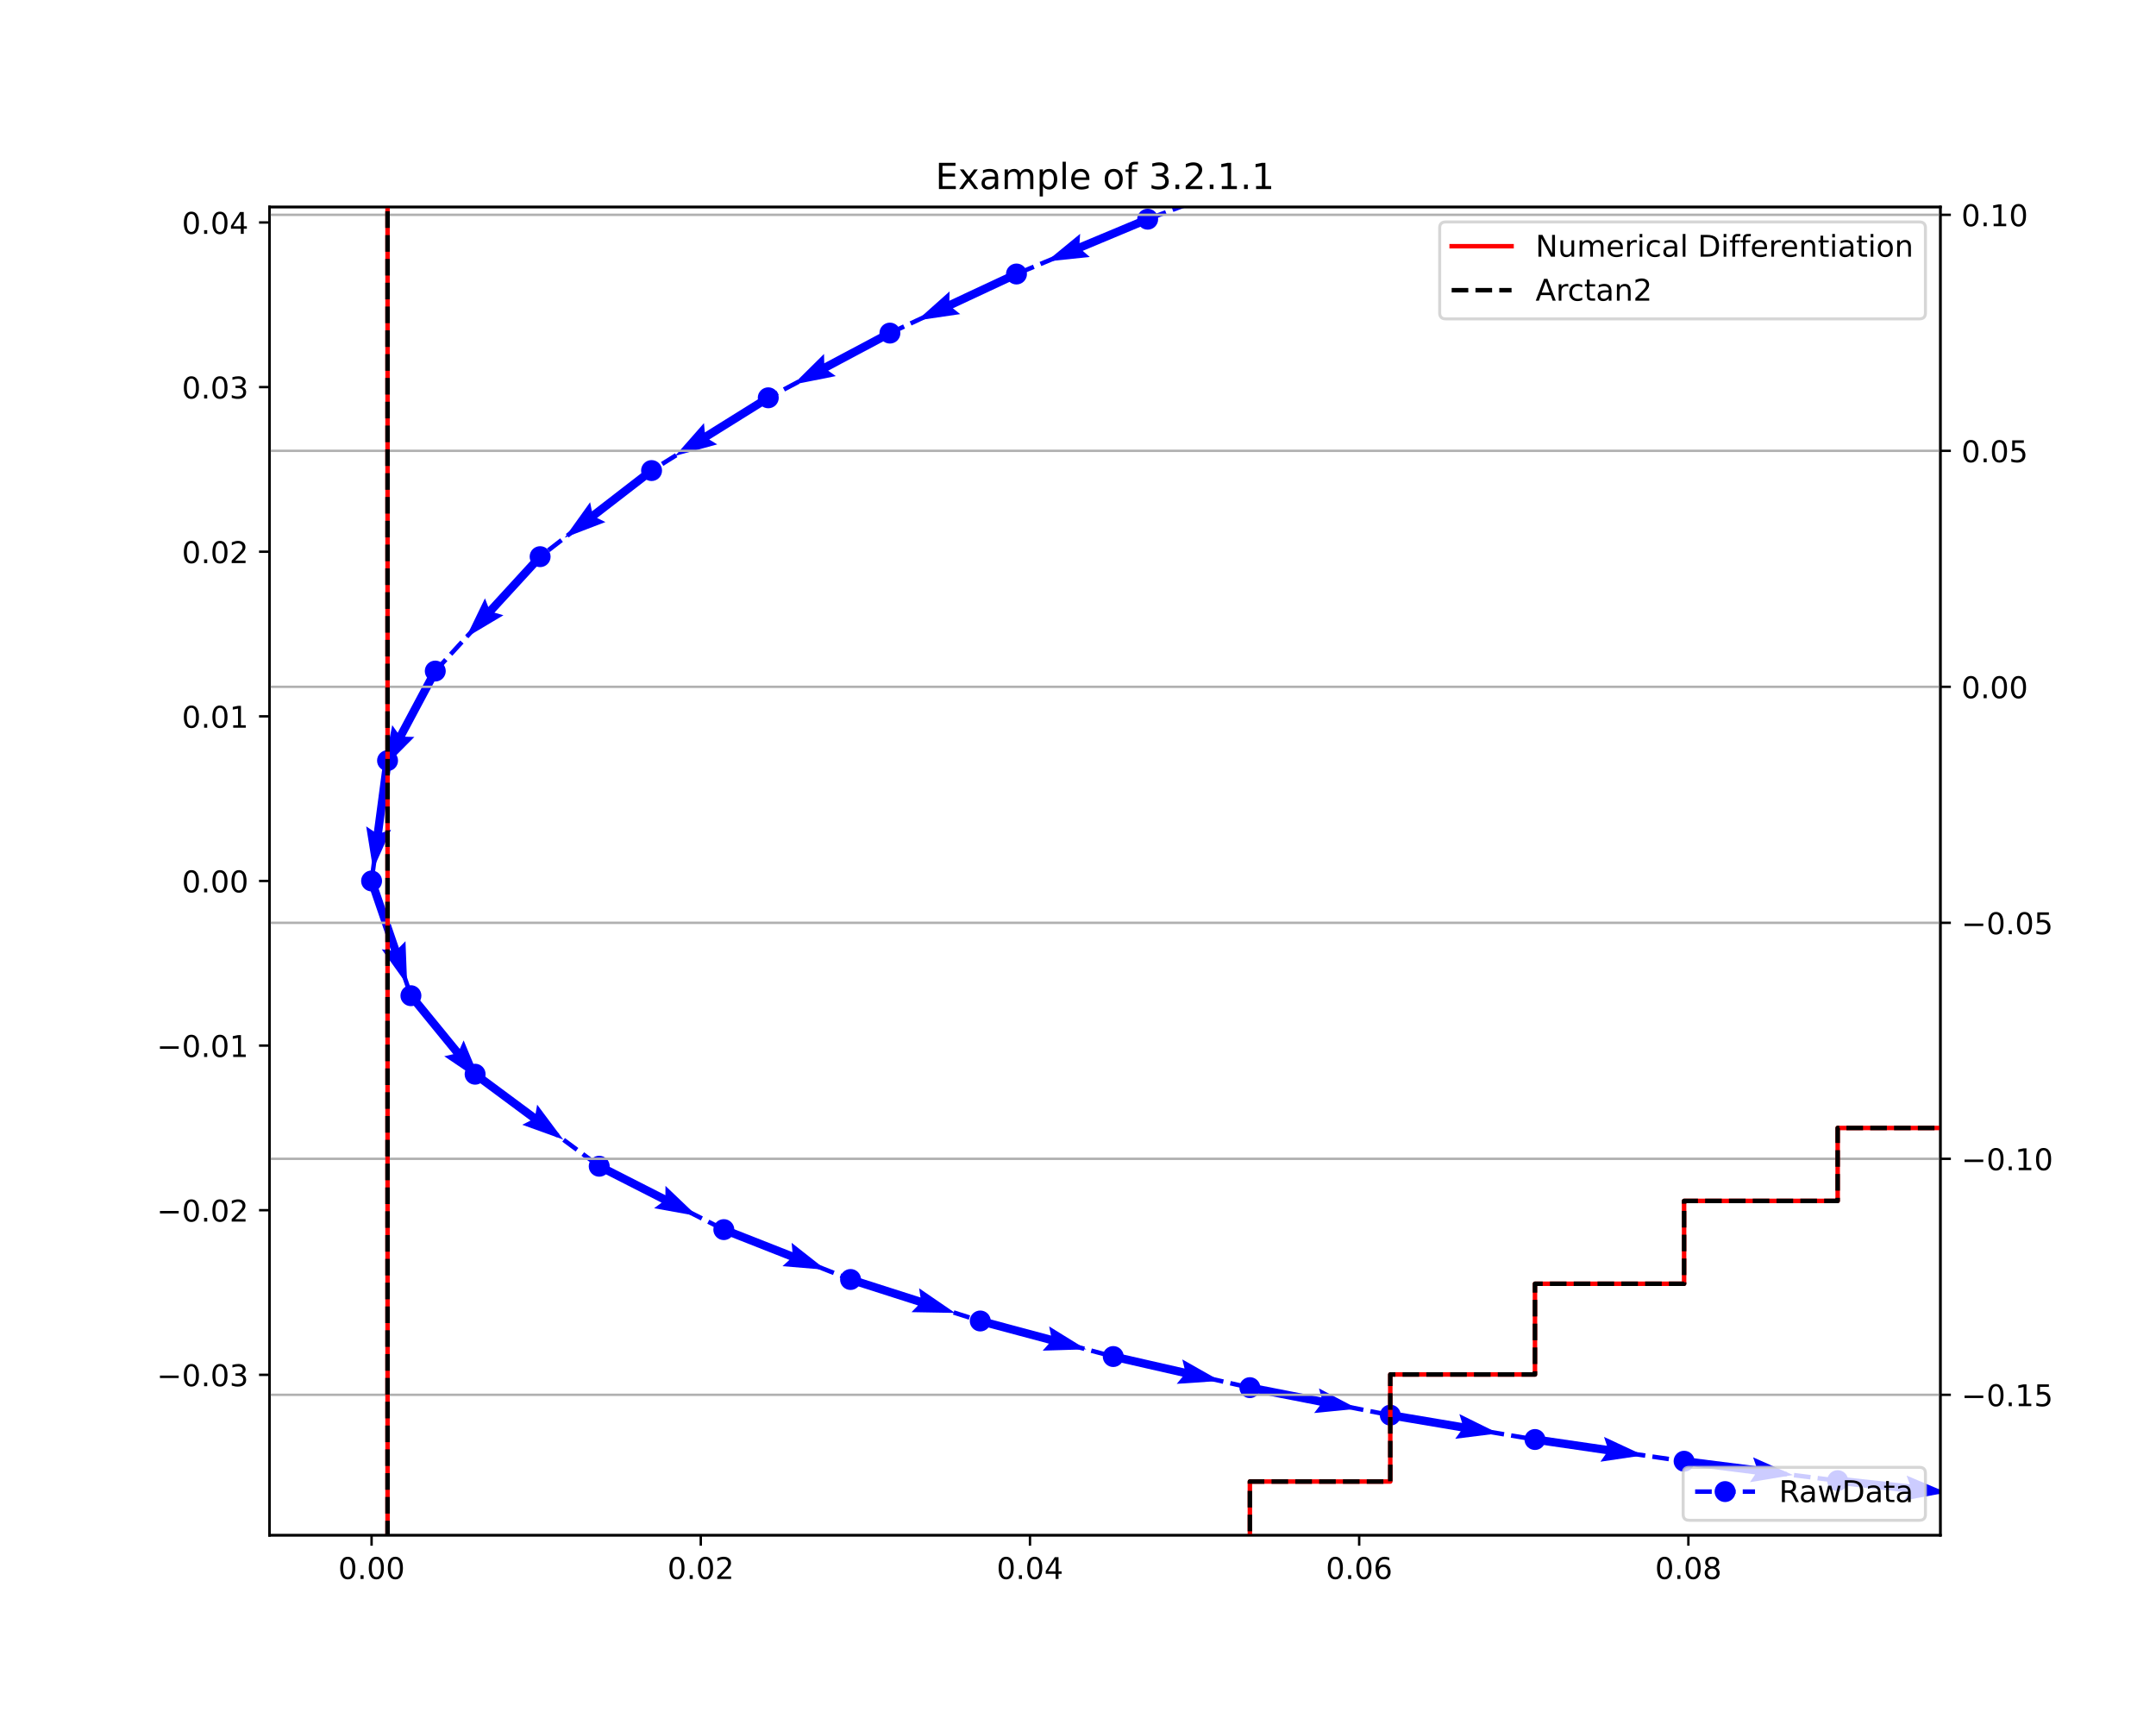 <?xml version="1.0" encoding="utf-8" standalone="no"?>
<!DOCTYPE svg PUBLIC "-//W3C//DTD SVG 1.1//EN"
  "http://www.w3.org/Graphics/SVG/1.1/DTD/svg11.dtd">
<!-- Created with matplotlib (https://matplotlib.org/) -->
<svg height="576pt" version="1.1" viewBox="0 0 720 576" width="720pt" xmlns="http://www.w3.org/2000/svg" xmlns:xlink="http://www.w3.org/1999/xlink">
 <defs>
  <style type="text/css">*{stroke-linecap:butt;stroke-linejoin:round;}</style>
 </defs>
 <g id="figure_1">
  <g id="patch_1">
   <path d="M 0 576 
L 720 576 
L 720 0 
L 0 0 
z
" style="fill:#ffffff;"/>
  </g>
  <g id="axes_1">
   <g id="patch_2">
    <path d="M 90 512.64 
L 648 512.64 
L 648 69.12 
L 90 69.12 
z
" style="fill:#ffffff;"/>
   </g>
   <g id="Quiver_1">
    <path clip-path="url(#p74276d1e10)" d="M 5621.084 288.605 
L 5597.467 283.855 
L 5598.284 286.865 
L 5585.433 280.012 
L 5599.935 278.66 
L 5598.017 281.12 
L 5621.634 285.87 
L 5621.084 288.605 
" style="fill:#0000ff;"/>
    <path clip-path="url(#p74276d1e10)" d="M 5337.686 231.607 
L 5314.007 227.173 
L 5314.865 230.172 
L 5301.923 223.491 
L 5316.405 221.945 
L 5314.521 224.431 
L 5338.2 228.864 
L 5337.686 231.607 
" style="fill:#0000ff;"/>
    <path clip-path="url(#p74276d1e10)" d="M 5069.952 181.479 
L 5046.221 177.335 
L 5047.115 180.324 
L 5034.093 173.802 
L 5048.555 172.078 
L 5046.701 174.587 
L 5070.432 178.73 
L 5069.952 181.479 
" style="fill:#0000ff;"/>
    <path clip-path="url(#p74276d1e10)" d="M 4816.839 137.287 
L 4793.062 133.408 
L 4793.99 136.386 
L 4780.896 130.009 
L 4795.338 128.125 
L 4793.512 130.654 
L 4817.288 134.533 
L 4816.839 137.287 
" style="fill:#0000ff;"/>
    <path clip-path="url(#p74276d1e10)" d="M 4577.301 98.206 
L 4553.486 94.572 
L 4554.444 97.54 
L 4541.285 91.299 
L 4555.707 89.266 
L 4553.907 91.814 
L 4577.722 95.448 
L 4577.301 98.206 
" style="fill:#0000ff;"/>
    <path clip-path="url(#p74276d1e10)" d="M 4350.405 63.578 
L 4326.557 60.171 
L 4327.543 63.13 
L 4314.325 57.014 
L 4328.727 54.844 
L 4326.951 57.409 
L 4350.8 60.816 
L 4350.405 63.578 
" style="fill:#0000ff;"/>
    <path clip-path="url(#p74276d1e10)" d="M 4135.382 32.853 
L 4111.502 29.674 
L 4112.517 32.624 
L 4099.241 26.635 
L 4113.621 24.327 
L 4111.87 26.908 
L 4135.75 30.087 
L 4135.382 32.853 
" style="fill:#0000ff;"/>
    <path clip-path="url(#p74276d1e10)" d="M 3931.408 5.7 
L 3907.499 2.742 
L 3908.541 5.682 
L 3895.211 -0.184 
L 3909.569 -2.624 
L 3907.842 -0.027 
L 3931.75 2.931 
L 3931.408 5.7 
" style="fill:#0000ff;"/>
    <path clip-path="url(#p74276d1e10)" d="M 3737.711 -18.265 
L 3713.778 -21.017 
L 3714.846 -18.086 
L 3701.465 -23.837 
L 3715.802 -26.401 
L 3714.097 -23.788 
L 3738.03 -21.036 
L 3737.711 -18.265 
" style="fill:#0000ff;"/>
    <path clip-path="url(#p74276d1e10)" d="M 3553.689 -39.426 
L 3529.734 -41.969 
L 3530.826 -39.047 
L 3517.396 -44.682 
L 3531.71 -47.371 
L 3530.028 -44.744 
L 3553.984 -42.2 
L 3553.689 -39.426 
" style="fill:#0000ff;"/>
    <path clip-path="url(#p74276d1e10)" d="M 3378.683 -58.004 
L 3354.705 -60.331 
L 3355.824 -57.419 
L 3342.343 -62.932 
L 3356.632 -65.75 
L 3354.974 -63.108 
L 3378.952 -60.781 
L 3378.683 -58.004 
" style="fill:#0000ff;"/>
    <path clip-path="url(#p74276d1e10)" d="M 3212.14 -74.164 
L 3188.144 -76.292 
L 3189.287 -73.39 
L 3175.761 -78.791 
L 3190.027 -81.727 
L 3188.391 -79.071 
L 3212.387 -76.943 
L 3212.14 -74.164 
" style="fill:#0000ff;"/>
    <path clip-path="url(#p74276d1e10)" d="M 3053.514 -88.235 
L 3029.5 -90.155 
L 3030.668 -87.263 
L 3017.096 -92.546 
L 3031.335 -95.606 
L 3029.723 -92.936 
L 3053.736 -91.016 
L 3053.514 -88.235 
" style="fill:#0000ff;"/>
    <path clip-path="url(#p74276d1e10)" d="M 2902.308 -100.327 
L 2878.279 -102.04 
L 2879.472 -99.158 
L 2865.855 -104.324 
L 2880.067 -107.506 
L 2878.477 -104.823 
L 2902.507 -103.11 
L 2902.308 -100.327 
" style="fill:#0000ff;"/>
    <path clip-path="url(#p74276d1e10)" d="M 2758.139 -110.605 
L 2734.095 -112.103 
L 2735.314 -109.231 
L 2721.651 -114.276 
L 2735.834 -117.585 
L 2734.268 -114.887 
L 2758.312 -113.389 
L 2758.139 -110.605 
" style="fill:#0000ff;"/>
    <path clip-path="url(#p74276d1e10)" d="M 2620.51 -119.179 
L 2596.454 -120.467 
L 2597.698 -117.606 
L 2583.992 -122.531 
L 2598.146 -125.965 
L 2596.603 -123.253 
L 2620.659 -121.965 
L 2620.51 -119.179 
" style="fill:#0000ff;"/>
    <path clip-path="url(#p74276d1e10)" d="M 2489.094 -126.215 
L 2465.027 -127.278 
L 2466.298 -124.429 
L 2452.546 -129.226 
L 2466.667 -132.791 
L 2465.15 -130.066 
L 2489.217 -129.002 
L 2489.094 -126.215 
" style="fill:#0000ff;"/>
    <path clip-path="url(#p74276d1e10)" d="M 2363.504 -131.766 
L 2339.429 -132.61 
L 2340.725 -129.773 
L 2326.93 -134.444 
L 2341.018 -138.138 
L 2339.526 -135.398 
L 2363.602 -134.554 
L 2363.504 -131.766 
" style="fill:#0000ff;"/>
    <path clip-path="url(#p74276d1e10)" d="M 2242.812 -135.998 
L 2218.727 -136.535 
L 2220.06 -133.714 
L 2206.206 -138.209 
L 2220.246 -142.082 
L 2218.789 -139.324 
L 2242.874 -138.787 
L 2242.812 -135.998 
" style="fill:#0000ff;"/>
    <path clip-path="url(#p74276d1e10)" d="M 2126.954 -138.581 
L 2102.865 -138.844 
L 2104.23 -136.039 
L 2090.326 -140.376 
L 2104.321 -144.408 
L 2102.896 -141.634 
L 2126.985 -141.371 
L 2126.954 -138.581 
" style="fill:#0000ff;"/>
    <path clip-path="url(#p74276d1e10)" d="M 2016.046 -139.79 
L 1991.955 -139.753 
L 1993.355 -136.965 
L 1979.398 -141.128 
L 1993.342 -145.335 
L 1991.951 -142.543 
L 2016.041 -142.58 
L 2016.046 -139.79 
" style="fill:#0000ff;"/>
    <path clip-path="url(#p74276d1e10)" d="M 1909.809 -139.626 
L 1885.72 -139.301 
L 1887.153 -136.53 
L 1873.148 -140.526 
L 1887.04 -144.899 
L 1885.683 -142.09 
L 1909.771 -142.415 
L 1909.809 -139.626 
" style="fill:#0000ff;"/>
    <path clip-path="url(#p74276d1e10)" d="M 1807.969 -138.252 
L 1783.886 -137.642 
L 1785.351 -134.888 
L 1771.3 -138.719 
L 1785.139 -143.255 
L 1783.815 -140.431 
L 1807.898 -141.041 
L 1807.969 -138.252 
" style="fill:#0000ff;"/>
    <path clip-path="url(#p74276d1e10)" d="M 1710.308 -135.779 
L 1686.235 -134.861 
L 1687.735 -132.126 
L 1673.636 -135.777 
L 1687.416 -140.49 
L 1686.129 -137.649 
L 1710.202 -138.567 
L 1710.308 -135.779 
" style="fill:#0000ff;"/>
    <path clip-path="url(#p74276d1e10)" d="M 1616.604 -132.206 
L 1592.543 -131.001 
L 1594.076 -128.284 
L 1579.934 -131.765 
L 1593.657 -136.643 
L 1592.404 -133.787 
L 1616.464 -134.993 
L 1616.604 -132.206 
" style="fill:#0000ff;"/>
    <path clip-path="url(#p74276d1e10)" d="M 1526.694 -127.7 
L 1502.651 -126.185 
L 1504.218 -123.488 
L 1490.033 -126.788 
L 1503.692 -131.842 
L 1502.475 -128.969 
L 1526.518 -130.485 
L 1526.694 -127.7 
" style="fill:#0000ff;"/>
    <path clip-path="url(#p74276d1e10)" d="M 1440.356 -122.259 
L 1416.334 -120.445 
L 1417.935 -117.768 
L 1403.709 -120.89 
L 1417.304 -126.114 
L 1416.123 -123.227 
L 1440.146 -125.042 
L 1440.356 -122.259 
" style="fill:#0000ff;"/>
    <path clip-path="url(#p74276d1e10)" d="M 1357.426 -115.994 
L 1333.429 -113.876 
L 1335.064 -111.22 
L 1320.8 -114.162 
L 1334.328 -119.557 
L 1333.184 -116.655 
L 1357.181 -118.774 
L 1357.426 -115.994 
" style="fill:#0000ff;"/>
    <path clip-path="url(#p74276d1e10)" d="M 1277.741 -108.96 
L 1253.774 -106.519 
L 1255.445 -103.885 
L 1241.143 -106.634 
L 1254.597 -112.212 
L 1253.492 -109.295 
L 1277.458 -111.736 
L 1277.741 -108.96 
" style="fill:#0000ff;"/>
    <path clip-path="url(#p74276d1e10)" d="M 1201.133 -101.157 
L 1177.199 -98.408 
L 1178.904 -95.796 
L 1164.567 -98.362 
L 1177.949 -104.111 
L 1176.881 -101.18 
L 1200.814 -103.929 
L 1201.133 -101.157 
" style="fill:#0000ff;"/>
    <path clip-path="url(#p74276d1e10)" d="M 1127.439 -92.694 
L 1103.546 -89.619 
L 1105.285 -87.03 
L 1090.915 -89.4 
L 1104.217 -95.332 
L 1103.19 -92.386 
L 1127.083 -95.461 
L 1127.439 -92.694 
" style="fill:#0000ff;"/>
    <path clip-path="url(#p74276d1e10)" d="M 1056.55 -83.572 
L 1032.704 -80.152 
L 1034.481 -77.588 
L 1020.078 -79.75 
L 1033.292 -85.873 
L 1032.307 -82.913 
L 1056.154 -86.334 
L 1056.55 -83.572 
" style="fill:#0000ff;"/>
    <path clip-path="url(#p74276d1e10)" d="M 988.354 -73.791 
L 964.559 -70.03 
L 966.372 -67.492 
L 951.94 -69.448 
L 965.066 -75.76 
L 964.123 -72.786 
L 987.919 -76.546 
L 988.354 -73.791 
" style="fill:#0000ff;"/>
    <path clip-path="url(#p74276d1e10)" d="M 922.633 -63.405 
L 898.898 -59.281 
L 900.75 -56.771 
L 886.29 -58.506 
L 899.317 -65.017 
L 898.421 -62.03 
L 922.155 -66.154 
L 922.633 -63.405 
" style="fill:#0000ff;"/>
    <path clip-path="url(#p74276d1e10)" d="M 859.385 -52.415 
L 835.715 -47.933 
L 837.605 -45.451 
L 823.12 -46.968 
L 836.048 -53.675 
L 835.196 -50.674 
L 858.866 -55.156 
L 859.385 -52.415 
" style="fill:#0000ff;"/>
    <path clip-path="url(#p74276d1e10)" d="M 798.449 -40.876 
L 774.858 -35.995 
L 776.789 -33.545 
L 762.281 -34.817 
L 775.093 -41.742 
L 774.292 -38.727 
L 797.883 -43.608 
L 798.449 -40.876 
" style="fill:#0000ff;"/>
    <path clip-path="url(#p74276d1e10)" d="M 739.765 -28.733 
L 716.258 -23.461 
L 718.23 -21.044 
L 703.702 -22.075 
L 716.398 -29.211 
L 715.648 -26.184 
L 739.154 -31.456 
L 739.765 -28.733 
" style="fill:#0000ff;"/>
    <path clip-path="url(#p74276d1e10)" d="M 683.173 -16.041 
L 659.767 -10.337 
L 661.783 -7.957 
L 647.239 -8.72 
L 659.801 -16.089 
L 659.107 -13.048 
L 682.512 -18.752 
L 683.173 -16.041 
" style="fill:#0000ff;"/>
    <path clip-path="url(#p74276d1e10)" d="M 628.617 -2.746 
L 605.332 3.434 
L 607.396 5.773 
L 592.84 5.306 
L 605.249 -2.317 
L 604.617 0.737 
L 627.901 -5.443 
L 628.617 -2.746 
" style="fill:#0000ff;"/>
    <path clip-path="url(#p74276d1e10)" d="M 576.04 11.208 
L 552.892 17.879 
L 555.005 20.174 
L 540.442 20.015 
L 552.687 12.131 
L 552.119 15.198 
L 575.268 8.527 
L 576.04 11.208 
" style="fill:#0000ff;"/>
    <path clip-path="url(#p74276d1e10)" d="M 525.337 25.82 
L 502.354 33.042 
L 504.522 35.286 
L 489.959 35.475 
L 502.012 27.301 
L 501.518 30.381 
L 524.5 23.158 
L 525.337 25.82 
" style="fill:#0000ff;"/>
    <path clip-path="url(#p74276d1e10)" d="M 476.394 41.2 
L 453.604 49.009 
L 455.828 51.196 
L 441.275 51.759 
L 453.115 43.278 
L 452.7 46.37 
L 475.489 38.561 
L 476.394 41.2 
" style="fill:#0000ff;"/>
    <path clip-path="url(#p74276d1e10)" d="M 429.271 57.346 
L 406.728 65.841 
L 409.017 67.96 
L 394.487 68.962 
L 406.065 60.127 
L 405.744 63.23 
L 428.287 54.735 
L 429.271 57.346 
" style="fill:#0000ff;"/>
    <path clip-path="url(#p74276d1e10)" d="M 383.803 74.478 
L 361.575 83.766 
L 363.937 85.802 
L 349.452 87.319 
L 360.711 78.079 
L 360.499 81.191 
L 382.727 71.904 
L 383.803 74.478 
" style="fill:#0000ff;"/>
    <path clip-path="url(#p74276d1e10)" d="M 340.046 92.759 
L 318.217 102.95 
L 320.661 104.888 
L 306.25 106.997 
L 317.12 97.304 
L 317.036 100.422 
L 338.865 90.231 
L 340.046 92.759 
" style="fill:#0000ff;"/>
    <path clip-path="url(#p74276d1e10)" d="M 297.84 112.461 
L 276.57 123.772 
L 279.112 125.58 
L 264.83 128.435 
L 275.182 118.19 
L 275.26 121.309 
L 296.53 109.997 
L 297.84 112.461 
" style="fill:#0000ff;"/>
    <path clip-path="url(#p74276d1e10)" d="M 257.301 134.015 
L 236.858 146.76 
L 239.518 148.39 
L 225.466 152.218 
L 235.09 141.287 
L 235.382 144.392 
L 255.825 131.648 
L 257.301 134.015 
" style="fill:#0000ff;"/>
    <path clip-path="url(#p74276d1e10)" d="M 218.444 158.232 
L 199.379 172.959 
L 202.189 174.314 
L 188.591 179.531 
L 197.072 167.691 
L 197.674 170.751 
L 216.738 156.024 
L 218.444 158.232 
" style="fill:#0000ff;"/>
    <path clip-path="url(#p74276d1e10)" d="M 181.406 186.819 
L 165.128 204.578 
L 168.127 205.435 
L 155.617 212.891 
L 161.957 199.779 
L 163.071 202.693 
L 179.349 184.933 
L 181.406 186.819 
" style="fill:#0000ff;"/>
    <path clip-path="url(#p74276d1e10)" d="M 146.593 224.735 
L 135.261 245.994 
L 138.379 246.075 
L 128.124 256.417 
L 130.993 242.138 
L 132.799 244.681 
L 144.131 223.423 
L 146.593 224.735 
" style="fill:#0000ff;"/>
    <path clip-path="url(#p74276d1e10)" d="M 130.804 254.165 
L 127.635 278.046 
L 130.585 277.031 
L 124.601 290.309 
L 122.287 275.93 
L 124.87 277.679 
L 128.039 253.798 
L 130.804 254.165 
" style="fill:#0000ff;"/>
    <path clip-path="url(#p74276d1e10)" d="M 125.409 293.711 
L 133.223 316.499 
L 135.41 314.275 
L 135.976 328.828 
L 127.492 316.989 
L 130.584 317.404 
L 122.77 294.616 
L 125.409 293.711 
" style="fill:#0000ff;"/>
    <path clip-path="url(#p74276d1e10)" d="M 138.307 331.593 
L 153.556 350.244 
L 154.833 347.398 
L 160.423 360.847 
L 148.353 352.696 
L 151.396 352.01 
L 136.147 333.359 
L 138.307 331.593 
" style="fill:#0000ff;"/>
    <path clip-path="url(#p74276d1e10)" d="M 159.495 357.576 
L 178.848 371.923 
L 179.389 368.851 
L 188.102 380.521 
L 174.404 375.575 
L 177.186 374.164 
L 157.834 359.817 
L 159.495 357.576 
" style="fill:#0000ff;"/>
    <path clip-path="url(#p74276d1e10)" d="M 200.743 388.18 
L 222.216 399.101 
L 222.237 395.982 
L 232.775 406.036 
L 218.443 403.442 
L 220.951 401.588 
L 199.478 390.667 
L 200.743 388.18 
" style="fill:#0000ff;"/>
    <path clip-path="url(#p74276d1e10)" d="M 242.233 409.288 
L 264.65 418.11 
L 264.373 415.003 
L 275.822 424.005 
L 261.309 422.791 
L 263.628 420.706 
L 241.211 411.885 
L 242.233 409.288 
" style="fill:#0000ff;"/>
    <path clip-path="url(#p74276d1e10)" d="M 284.472 425.913 
L 307.418 433.251 
L 306.939 430.169 
L 318.952 438.404 
L 304.39 438.141 
L 306.568 435.909 
L 283.622 428.571 
L 284.472 425.913 
" style="fill:#0000ff;"/>
    <path clip-path="url(#p74276d1e10)" d="M 327.723 439.746 
L 350.996 445.968 
L 350.369 442.912 
L 362.765 450.558 
L 348.207 450.998 
L 350.275 448.663 
L 327.002 442.442 
L 327.723 439.746 
" style="fill:#0000ff;"/>
    <path clip-path="url(#p74276d1e10)" d="M 372.086 451.607 
L 395.576 456.956 
L 394.835 453.925 
L 407.508 461.103 
L 392.977 462.087 
L 394.956 459.676 
L 371.467 454.327 
L 372.086 451.607 
" style="fill:#0000ff;"/>
    <path clip-path="url(#p74276d1e10)" d="M 417.668 461.987 
L 441.31 466.616 
L 440.477 463.61 
L 453.363 470.397 
L 438.869 471.824 
L 440.774 469.354 
L 417.132 464.725 
L 417.668 461.987 
" style="fill:#0000ff;"/>
    <path clip-path="url(#p74276d1e10)" d="M 464.52 471.16 
L 488.276 475.16 
L 487.364 472.177 
L 500.425 478.62 
L 485.974 480.431 
L 487.813 477.911 
L 464.057 473.911 
L 464.52 471.16 
" style="fill:#0000ff;"/>
    <path clip-path="url(#p74276d1e10)" d="M 512.807 479.291 
L 536.646 482.764 
L 535.667 479.802 
L 548.868 485.954 
L 534.461 488.084 
L 536.243 485.525 
L 512.404 482.051 
L 512.807 479.291 
" style="fill:#0000ff;"/>
    <path clip-path="url(#p74276d1e10)" d="M 562.582 486.543 
L 586.482 489.566 
L 585.448 486.623 
L 598.763 492.525 
L 584.398 494.926 
L 586.132 492.334 
L 562.232 489.311 
L 562.582 486.543 
" style="fill:#0000ff;"/>
    <path clip-path="url(#p74276d1e10)" d="M 613.843 493.026 
L 637.792 495.635 
L 636.708 492.71 
L 650.122 498.381 
L 635.801 501.031 
L 637.49 498.408 
L 613.541 495.8 
L 613.843 493.026 
" style="fill:#0000ff;"/>
    <path clip-path="url(#p74276d1e10)" d="M 666.812 498.796 
L 690.798 501.038 
L 689.668 498.13 
L 703.168 503.595 
L 688.889 506.464 
L 690.538 503.816 
L 666.552 501.574 
L 666.812 498.796 
" style="fill:#0000ff;"/>
    <path clip-path="url(#p74276d1e10)" d="M 721.488 503.906 
L 745.5 505.847 
L 744.334 502.954 
L 757.902 508.249 
L 743.66 511.296 
L 745.275 508.628 
L 721.263 506.687 
L 721.488 503.906 
" style="fill:#0000ff;"/>
    <path clip-path="url(#p74276d1e10)" d="M 777.922 508.467 
L 801.957 510.095 
L 800.754 507.217 
L 814.389 512.336 
L 800.188 515.568 
L 801.769 512.879 
L 777.733 511.251 
L 777.922 508.467 
" style="fill:#0000ff;"/>
    <path clip-path="url(#p74276d1e10)" d="M 836.337 512.424 
L 860.39 513.781 
L 859.154 510.917 
L 872.846 515.881 
L 858.683 519.274 
L 860.233 516.567 
L 836.18 515.21 
L 836.337 512.424 
" style="fill:#0000ff;"/>
    <path clip-path="url(#p74276d1e10)" d="M 896.733 515.831 
L 920.798 516.932 
L 919.532 514.081 
L 933.276 518.899 
L 919.15 522.442 
L 920.671 519.719 
L 896.605 518.618 
L 896.733 515.831 
" style="fill:#0000ff;"/>
    <path clip-path="url(#p74276d1e10)" d="M 959.219 518.689 
L 983.293 519.568 
L 982.001 516.729 
L 995.789 521.42 
L 981.696 525.093 
L 983.192 522.356 
L 959.117 521.477 
L 959.219 518.689 
" style="fill:#0000ff;"/>
    <path clip-path="url(#p74276d1e10)" d="M 1023.961 521.053 
L 1048.041 521.743 
L 1046.727 518.914 
L 1060.551 523.498 
L 1046.487 527.281 
L 1047.961 524.532 
L 1023.881 523.841 
L 1023.961 521.053 
" style="fill:#0000ff;"/>
    <path clip-path="url(#p74276d1e10)" d="M 1091.01 522.976 
L 1115.095 523.452 
L 1113.756 520.635 
L 1127.62 525.095 
L 1113.59 529.003 
L 1115.04 526.242 
L 1090.954 525.766 
L 1091.01 522.976 
" style="fill:#0000ff;"/>
    <path clip-path="url(#p74276d1e10)" d="M 1160.534 524.35 
L 1184.623 524.644 
L 1183.262 521.837 
L 1197.16 526.192 
L 1183.16 530.206 
L 1184.589 527.434 
L 1160.5 527.14 
L 1160.534 524.35 
" style="fill:#0000ff;"/>
    <path clip-path="url(#p74276d1e10)" d="M 1232.644 525.23 
L 1256.734 525.371 
L 1255.355 522.573 
L 1269.28 526.84 
L 1255.306 530.943 
L 1256.717 528.161 
L 1232.627 528.019 
L 1232.644 525.23 
" style="fill:#0000ff;"/>
    <path clip-path="url(#p74276d1e10)" d="M 1307.446 525.669 
L 1331.537 525.652 
L 1330.14 522.863 
L 1344.093 527.038 
L 1330.146 531.233 
L 1331.539 528.442 
L 1307.448 528.459 
L 1307.446 525.669 
" style="fill:#0000ff;"/>
    <path clip-path="url(#p74276d1e10)" d="M 1385.219 525.614 
L 1409.309 525.467 
L 1407.897 522.685 
L 1421.872 526.785 
L 1407.948 531.055 
L 1409.326 528.257 
L 1385.236 528.404 
L 1385.219 525.614 
" style="fill:#0000ff;"/>
    <path clip-path="url(#p74276d1e10)" d="M 1465.959 525.12 
L 1490.048 524.836 
L 1488.62 522.063 
L 1502.619 526.083 
L 1488.719 530.432 
L 1490.081 527.626 
L 1465.992 527.909 
L 1465.959 525.12 
" style="fill:#0000ff;"/>
    <path clip-path="url(#p74276d1e10)" d="M 1549.945 524.13 
L 1574.032 523.736 
L 1572.591 520.97 
L 1586.608 524.926 
L 1572.728 529.339 
L 1574.077 526.526 
L 1549.99 526.92 
L 1549.945 524.13 
" style="fill:#0000ff;"/>
    <path clip-path="url(#p74276d1e10)" d="M 1637.337 522.701 
L 1661.423 522.192 
L 1659.969 519.432 
L 1674.004 523.321 
L 1660.146 527.8 
L 1661.482 524.981 
L 1637.396 525.491 
L 1637.337 522.701 
" style="fill:#0000ff;"/>
    <path clip-path="url(#p74276d1e10)" d="M 1728.305 520.778 
L 1752.388 520.177 
L 1750.924 517.422 
L 1764.974 521.258 
L 1751.132 525.79 
L 1752.457 522.966 
L 1728.374 523.567 
L 1728.305 520.778 
" style="fill:#0000ff;"/>
    <path clip-path="url(#p74276d1e10)" d="M 1823.065 518.414 
L 1847.146 517.731 
L 1845.673 514.982 
L 1859.736 518.769 
L 1845.91 523.348 
L 1847.225 520.52 
L 1823.144 521.203 
L 1823.065 518.414 
" style="fill:#0000ff;"/>
    <path clip-path="url(#p74276d1e10)" d="M 1921.895 515.611 
L 1945.974 514.866 
L 1944.493 512.121 
L 1958.566 515.873 
L 1944.752 520.487 
L 1946.06 517.655 
L 1921.981 518.399 
L 1921.895 515.611 
" style="fill:#0000ff;"/>
    <path clip-path="url(#p74276d1e10)" d="M 2025.011 512.423 
L 2049.087 511.599 
L 2047.597 508.858 
L 2061.682 512.564 
L 2047.884 517.223 
L 2049.182 514.387 
L 2025.106 515.211 
L 2025.011 512.423 
" style="fill:#0000ff;"/>
    <path clip-path="url(#p74276d1e10)" d="M 2132.637 508.74 
L 2156.712 507.881 
L 2155.218 505.142 
L 2169.309 508.827 
L 2155.517 513.507 
L 2156.811 510.669 
L 2132.736 511.528 
L 2132.637 508.74 
" style="fill:#0000ff;"/>
    <path clip-path="url(#p74276d1e10)" d="M 2245.099 504.727 
L 2269.172 503.818 
L 2267.673 501.083 
L 2281.771 504.739 
L 2267.989 509.447 
L 2269.277 506.606 
L 2245.204 507.515 
L 2245.099 504.727 
" style="fill:#0000ff;"/>
    <path clip-path="url(#p74276d1e10)" d="M 2363.002 500.275 
L 2387.072 499.293 
L 2385.565 496.563 
L 2399.674 500.176 
L 2385.906 504.926 
L 2387.186 502.081 
L 2363.115 503.063 
L 2363.002 500.275 
" style="fill:#0000ff;"/>
    <path clip-path="url(#p74276d1e10)" d="M 2487.004 495.218 
L 2511.071 494.139 
L 2509.552 491.414 
L 2523.676 494.97 
L 2509.927 499.776 
L 2511.196 496.926 
L 2487.129 498.005 
L 2487.004 495.218 
" style="fill:#0000ff;"/>
    <path clip-path="url(#p74276d1e10)" d="M 2616.889 489.392 
L 2640.952 488.225 
L 2639.423 485.506 
L 2653.56 489.011 
L 2639.829 493.866 
L 2641.087 491.012 
L 2617.025 492.179 
L 2616.889 489.392 
" style="fill:#0000ff;"/>
    <path clip-path="url(#p74276d1e10)" d="M 2752.932 482.796 
L 2776.991 481.563 
L 2775.455 478.848 
L 2789.601 482.314 
L 2775.883 487.207 
L 2777.134 484.35 
L 2753.075 485.582 
L 2752.932 482.796 
" style="fill:#0000ff;"/>
    <path clip-path="url(#p74276d1e10)" d="M 2895.626 475.485 
L 2919.681 474.178 
L 2918.136 471.468 
L 2932.293 474.89 
L 2918.59 479.826 
L 2919.832 476.964 
L 2895.777 478.271 
L 2895.626 475.485 
" style="fill:#0000ff;"/>
    <path clip-path="url(#p74276d1e10)" d="M 3045.356 467.35 
L 3069.408 465.988 
L 3067.858 463.282 
L 3082.022 466.671 
L 3068.331 471.638 
L 3069.566 468.774 
L 3045.514 470.136 
L 3045.356 467.35 
" style="fill:#0000ff;"/>
    <path clip-path="url(#p74276d1e10)" d="M 3202.618 458.445 
L 3226.667 457.038 
L 3225.111 454.334 
L 3239.282 457.697 
L 3225.601 462.69 
L 3226.83 459.823 
L 3202.781 461.231 
L 3202.618 458.445 
" style="fill:#0000ff;"/>
    <path clip-path="url(#p74276d1e10)" d="M 3367.904 448.771 
L 3391.951 447.312 
L 3390.389 444.612 
L 3404.567 447.945 
L 3390.896 452.967 
L 3392.12 450.097 
L 3368.073 451.556 
L 3367.904 448.771 
" style="fill:#0000ff;"/>
    <path clip-path="url(#p74276d1e10)" d="M 3541.877 438.217 
L 3565.921 436.724 
L 3564.356 434.026 
L 3578.539 437.337 
L 3564.875 442.379 
L 3566.094 439.508 
L 3542.05 441.002 
L 3541.877 438.217 
" style="fill:#0000ff;"/>
    <path clip-path="url(#p74276d1e10)" d="M 3725.03 426.839 
L 3749.072 425.313 
L 3747.503 422.617 
L 3761.69 425.91 
L 3748.033 430.97 
L 3749.248 428.097 
L 3725.206 429.623 
L 3725.03 426.839 
" style="fill:#0000ff;"/>
    <path clip-path="url(#p74276d1e10)" d="M 3918.132 414.581 
L 3942.173 413.038 
L 3940.602 410.343 
L 3954.792 413.626 
L 3941.139 418.696 
L 3942.352 415.822 
L 3918.311 417.365 
L 3918.132 414.581 
" style="fill:#0000ff;"/>
    <path clip-path="url(#p74276d1e10)" d="M 4121.953 401.499 
L 4145.993 399.933 
L 4144.42 397.24 
L 4158.612 400.51 
L 4144.964 405.592 
L 4146.174 402.718 
L 4122.135 404.283 
L 4121.953 401.499 
" style="fill:#0000ff;"/>
    <path clip-path="url(#p74276d1e10)" d="M 4337.208 387.482 
L 4361.246 385.891 
L 4359.67 383.2 
L 4373.865 386.454 
L 4360.222 391.551 
L 4361.43 388.675 
L 4337.392 390.266 
L 4337.208 387.482 
" style="fill:#0000ff;"/>
    <path clip-path="url(#p74276d1e10)" d="M 4564.831 372.421 
L 4588.868 370.82 
L 4587.291 368.129 
L 4601.488 371.377 
L 4587.847 376.48 
L 4589.054 373.604 
L 4565.016 375.205 
L 4564.831 372.421 
" style="fill:#0000ff;"/>
    <path clip-path="url(#p74276d1e10)" d="M 4805.81 356.37 
L 4829.845 354.735 
L 4828.264 352.046 
L 4842.466 355.275 
L 4828.832 360.397 
L 4830.034 357.519 
L 4805.999 359.154 
L 4805.81 356.37 
" style="fill:#0000ff;"/>
    <path clip-path="url(#p74276d1e10)" d="M 5061.191 339 
L 5085.224 337.339 
L 5083.64 334.651 
L 5097.846 337.864 
L 5084.218 343.002 
L 5085.417 340.122 
L 5061.384 341.784 
L 5061.191 339 
" style="fill:#0000ff;"/>
    <path clip-path="url(#p74276d1e10)" d="M 5332.292 320.256 
L 5356.321 318.542 
L 5354.731 315.858 
L 5368.944 319.039 
L 5355.327 324.207 
L 5356.52 321.324 
L 5332.49 323.039 
L 5332.292 320.256 
" style="fill:#0000ff;"/>
    <path clip-path="url(#p74276d1e10)" d="M 5620.381 299.698 
L 5644.41 297.983 
L 5642.82 295.3 
L 5657.032 298.481 
L 5643.416 303.649 
L 5644.609 300.766 
L 5620.579 302.481 
L 5620.381 299.698 
" style="fill:#0000ff;"/>
   </g>
   <g id="matplotlib.axis_1">
    <g id="xtick_1">
     <g id="line2d_1">
      <defs>
       <path d="M 0 0 
L 0 3.5 
" id="m9bf7ad62c6" style="stroke:#000000;stroke-width:0.8;"/>
      </defs>
      <g>
       <use style="stroke:#000000;stroke-width:0.8;" x="124.09" xlink:href="#m9bf7ad62c6" y="512.64"/>
      </g>
     </g>
     <g id="text_1">
      <!-- 0.00 -->
      <g transform="translate(112.957 527.238)scale(0.1 -0.1)">
       <defs>
        <path d="M 31.781 66.406 
Q 24.172 66.406 20.328 58.906 
Q 16.5 51.422 16.5 36.375 
Q 16.5 21.391 20.328 13.891 
Q 24.172 6.391 31.781 6.391 
Q 39.453 6.391 43.281 13.891 
Q 47.125 21.391 47.125 36.375 
Q 47.125 51.422 43.281 58.906 
Q 39.453 66.406 31.781 66.406 
z
M 31.781 74.219 
Q 44.047 74.219 50.516 64.516 
Q 56.984 54.828 56.984 36.375 
Q 56.984 17.969 50.516 8.266 
Q 44.047 -1.422 31.781 -1.422 
Q 19.531 -1.422 13.062 8.266 
Q 6.594 17.969 6.594 36.375 
Q 6.594 54.828 13.062 64.516 
Q 19.531 74.219 31.781 74.219 
z
" id="DejaVuSans-48"/>
        <path d="M 10.688 12.406 
L 21 12.406 
L 21 0 
L 10.688 0 
z
" id="DejaVuSans-46"/>
       </defs>
       <use xlink:href="#DejaVuSans-48"/>
       <use x="63.623" xlink:href="#DejaVuSans-46"/>
       <use x="95.41" xlink:href="#DejaVuSans-48"/>
       <use x="159.033" xlink:href="#DejaVuSans-48"/>
      </g>
     </g>
    </g>
    <g id="xtick_2">
     <g id="line2d_2">
      <g>
       <use style="stroke:#000000;stroke-width:0.8;" x="234.026" xlink:href="#m9bf7ad62c6" y="512.64"/>
      </g>
     </g>
     <g id="text_2">
      <!-- 0.02 -->
      <g transform="translate(222.893 527.238)scale(0.1 -0.1)">
       <defs>
        <path d="M 19.188 8.297 
L 53.609 8.297 
L 53.609 0 
L 7.328 0 
L 7.328 8.297 
Q 12.938 14.109 22.625 23.891 
Q 32.328 33.688 34.812 36.531 
Q 39.547 41.844 41.422 45.531 
Q 43.312 49.219 43.312 52.781 
Q 43.312 58.594 39.234 62.25 
Q 35.156 65.922 28.609 65.922 
Q 23.969 65.922 18.812 64.312 
Q 13.672 62.703 7.812 59.422 
L 7.812 69.391 
Q 13.766 71.781 18.938 73 
Q 24.125 74.219 28.422 74.219 
Q 39.75 74.219 46.484 68.547 
Q 53.219 62.891 53.219 53.422 
Q 53.219 48.922 51.531 44.891 
Q 49.859 40.875 45.406 35.406 
Q 44.188 33.984 37.641 27.219 
Q 31.109 20.453 19.188 8.297 
z
" id="DejaVuSans-50"/>
       </defs>
       <use xlink:href="#DejaVuSans-48"/>
       <use x="63.623" xlink:href="#DejaVuSans-46"/>
       <use x="95.41" xlink:href="#DejaVuSans-48"/>
       <use x="159.033" xlink:href="#DejaVuSans-50"/>
      </g>
     </g>
    </g>
    <g id="xtick_3">
     <g id="line2d_3">
      <g>
       <use style="stroke:#000000;stroke-width:0.8;" x="343.963" xlink:href="#m9bf7ad62c6" y="512.64"/>
      </g>
     </g>
     <g id="text_3">
      <!-- 0.04 -->
      <g transform="translate(332.83 527.238)scale(0.1 -0.1)">
       <defs>
        <path d="M 37.797 64.312 
L 12.891 25.391 
L 37.797 25.391 
z
M 35.203 72.906 
L 47.609 72.906 
L 47.609 25.391 
L 58.016 25.391 
L 58.016 17.188 
L 47.609 17.188 
L 47.609 0 
L 37.797 0 
L 37.797 17.188 
L 4.891 17.188 
L 4.891 26.703 
z
" id="DejaVuSans-52"/>
       </defs>
       <use xlink:href="#DejaVuSans-48"/>
       <use x="63.623" xlink:href="#DejaVuSans-46"/>
       <use x="95.41" xlink:href="#DejaVuSans-48"/>
       <use x="159.033" xlink:href="#DejaVuSans-52"/>
      </g>
     </g>
    </g>
    <g id="xtick_4">
     <g id="line2d_4">
      <g>
       <use style="stroke:#000000;stroke-width:0.8;" x="453.899" xlink:href="#m9bf7ad62c6" y="512.64"/>
      </g>
     </g>
     <g id="text_4">
      <!-- 0.06 -->
      <g transform="translate(442.767 527.238)scale(0.1 -0.1)">
       <defs>
        <path d="M 33.016 40.375 
Q 26.375 40.375 22.484 35.828 
Q 18.609 31.297 18.609 23.391 
Q 18.609 15.531 22.484 10.953 
Q 26.375 6.391 33.016 6.391 
Q 39.656 6.391 43.531 10.953 
Q 47.406 15.531 47.406 23.391 
Q 47.406 31.297 43.531 35.828 
Q 39.656 40.375 33.016 40.375 
z
M 52.594 71.297 
L 52.594 62.312 
Q 48.875 64.062 45.094 64.984 
Q 41.312 65.922 37.594 65.922 
Q 27.828 65.922 22.672 59.328 
Q 17.531 52.734 16.797 39.406 
Q 19.672 43.656 24.016 45.922 
Q 28.375 48.188 33.594 48.188 
Q 44.578 48.188 50.953 41.516 
Q 57.328 34.859 57.328 23.391 
Q 57.328 12.156 50.688 5.359 
Q 44.047 -1.422 33.016 -1.422 
Q 20.359 -1.422 13.672 8.266 
Q 6.984 17.969 6.984 36.375 
Q 6.984 53.656 15.188 63.938 
Q 23.391 74.219 37.203 74.219 
Q 40.922 74.219 44.703 73.484 
Q 48.484 72.75 52.594 71.297 
z
" id="DejaVuSans-54"/>
       </defs>
       <use xlink:href="#DejaVuSans-48"/>
       <use x="63.623" xlink:href="#DejaVuSans-46"/>
       <use x="95.41" xlink:href="#DejaVuSans-48"/>
       <use x="159.033" xlink:href="#DejaVuSans-54"/>
      </g>
     </g>
    </g>
    <g id="xtick_5">
     <g id="line2d_5">
      <g>
       <use style="stroke:#000000;stroke-width:0.8;" x="563.836" xlink:href="#m9bf7ad62c6" y="512.64"/>
      </g>
     </g>
     <g id="text_5">
      <!-- 0.08 -->
      <g transform="translate(552.703 527.238)scale(0.1 -0.1)">
       <defs>
        <path d="M 31.781 34.625 
Q 24.75 34.625 20.719 30.859 
Q 16.703 27.094 16.703 20.516 
Q 16.703 13.922 20.719 10.156 
Q 24.75 6.391 31.781 6.391 
Q 38.812 6.391 42.859 10.172 
Q 46.922 13.969 46.922 20.516 
Q 46.922 27.094 42.891 30.859 
Q 38.875 34.625 31.781 34.625 
z
M 21.922 38.812 
Q 15.578 40.375 12.031 44.719 
Q 8.5 49.078 8.5 55.328 
Q 8.5 64.062 14.719 69.141 
Q 20.953 74.219 31.781 74.219 
Q 42.672 74.219 48.875 69.141 
Q 55.078 64.062 55.078 55.328 
Q 55.078 49.078 51.531 44.719 
Q 48 40.375 41.703 38.812 
Q 48.828 37.156 52.797 32.312 
Q 56.781 27.484 56.781 20.516 
Q 56.781 9.906 50.312 4.234 
Q 43.844 -1.422 31.781 -1.422 
Q 19.734 -1.422 13.25 4.234 
Q 6.781 9.906 6.781 20.516 
Q 6.781 27.484 10.781 32.312 
Q 14.797 37.156 21.922 38.812 
z
M 18.312 54.391 
Q 18.312 48.734 21.844 45.562 
Q 25.391 42.391 31.781 42.391 
Q 38.141 42.391 41.719 45.562 
Q 45.312 48.734 45.312 54.391 
Q 45.312 60.062 41.719 63.234 
Q 38.141 66.406 31.781 66.406 
Q 25.391 66.406 21.844 63.234 
Q 18.312 60.062 18.312 54.391 
z
" id="DejaVuSans-56"/>
       </defs>
       <use xlink:href="#DejaVuSans-48"/>
       <use x="63.623" xlink:href="#DejaVuSans-46"/>
       <use x="95.41" xlink:href="#DejaVuSans-48"/>
       <use x="159.033" xlink:href="#DejaVuSans-56"/>
      </g>
     </g>
    </g>
   </g>
   <g id="matplotlib.axis_2">
    <g id="ytick_1">
     <g id="line2d_6">
      <defs>
       <path d="M 0 0 
L -3.5 0 
" id="m0a97b1f386" style="stroke:#000000;stroke-width:0.8;"/>
      </defs>
      <g>
       <use style="stroke:#000000;stroke-width:0.8;" x="90" xlink:href="#m0a97b1f386" y="459.068"/>
      </g>
     </g>
     <g id="text_6">
      <!-- −0.03 -->
      <g transform="translate(52.355 462.868)scale(0.1 -0.1)">
       <defs>
        <path d="M 10.594 35.5 
L 73.188 35.5 
L 73.188 27.203 
L 10.594 27.203 
z
" id="DejaVuSans-8722"/>
        <path d="M 40.578 39.312 
Q 47.656 37.797 51.625 33 
Q 55.609 28.219 55.609 21.188 
Q 55.609 10.406 48.188 4.484 
Q 40.766 -1.422 27.094 -1.422 
Q 22.516 -1.422 17.656 -0.516 
Q 12.797 0.391 7.625 2.203 
L 7.625 11.719 
Q 11.719 9.328 16.594 8.109 
Q 21.484 6.891 26.812 6.891 
Q 36.078 6.891 40.938 10.547 
Q 45.797 14.203 45.797 21.188 
Q 45.797 27.641 41.281 31.266 
Q 36.766 34.906 28.719 34.906 
L 20.219 34.906 
L 20.219 43.016 
L 29.109 43.016 
Q 36.375 43.016 40.234 45.922 
Q 44.094 48.828 44.094 54.297 
Q 44.094 59.906 40.109 62.906 
Q 36.141 65.922 28.719 65.922 
Q 24.656 65.922 20.016 65.031 
Q 15.375 64.156 9.812 62.312 
L 9.812 71.094 
Q 15.438 72.656 20.344 73.438 
Q 25.25 74.219 29.594 74.219 
Q 40.828 74.219 47.359 69.109 
Q 53.906 64.016 53.906 55.328 
Q 53.906 49.266 50.438 45.094 
Q 46.969 40.922 40.578 39.312 
z
" id="DejaVuSans-51"/>
       </defs>
       <use xlink:href="#DejaVuSans-8722"/>
       <use x="83.789" xlink:href="#DejaVuSans-48"/>
       <use x="147.412" xlink:href="#DejaVuSans-46"/>
       <use x="179.199" xlink:href="#DejaVuSans-48"/>
       <use x="242.822" xlink:href="#DejaVuSans-51"/>
      </g>
     </g>
    </g>
    <g id="ytick_2">
     <g id="line2d_7">
      <g>
       <use style="stroke:#000000;stroke-width:0.8;" x="90" xlink:href="#m0a97b1f386" y="404.1"/>
      </g>
     </g>
     <g id="text_7">
      <!-- −0.02 -->
      <g transform="translate(52.355 407.899)scale(0.1 -0.1)">
       <use xlink:href="#DejaVuSans-8722"/>
       <use x="83.789" xlink:href="#DejaVuSans-48"/>
       <use x="147.412" xlink:href="#DejaVuSans-46"/>
       <use x="179.199" xlink:href="#DejaVuSans-48"/>
       <use x="242.822" xlink:href="#DejaVuSans-50"/>
      </g>
     </g>
    </g>
    <g id="ytick_3">
     <g id="line2d_8">
      <g>
       <use style="stroke:#000000;stroke-width:0.8;" x="90" xlink:href="#m0a97b1f386" y="349.132"/>
      </g>
     </g>
     <g id="text_8">
      <!-- −0.01 -->
      <g transform="translate(52.355 352.931)scale(0.1 -0.1)">
       <defs>
        <path d="M 12.406 8.297 
L 28.516 8.297 
L 28.516 63.922 
L 10.984 60.406 
L 10.984 69.391 
L 28.422 72.906 
L 38.281 72.906 
L 38.281 8.297 
L 54.391 8.297 
L 54.391 0 
L 12.406 0 
z
" id="DejaVuSans-49"/>
       </defs>
       <use xlink:href="#DejaVuSans-8722"/>
       <use x="83.789" xlink:href="#DejaVuSans-48"/>
       <use x="147.412" xlink:href="#DejaVuSans-46"/>
       <use x="179.199" xlink:href="#DejaVuSans-48"/>
       <use x="242.822" xlink:href="#DejaVuSans-49"/>
      </g>
     </g>
    </g>
    <g id="ytick_4">
     <g id="line2d_9">
      <g>
       <use style="stroke:#000000;stroke-width:0.8;" x="90" xlink:href="#m0a97b1f386" y="294.164"/>
      </g>
     </g>
     <g id="text_9">
      <!-- 0.00 -->
      <g transform="translate(60.734 297.963)scale(0.1 -0.1)">
       <use xlink:href="#DejaVuSans-48"/>
       <use x="63.623" xlink:href="#DejaVuSans-46"/>
       <use x="95.41" xlink:href="#DejaVuSans-48"/>
       <use x="159.033" xlink:href="#DejaVuSans-48"/>
      </g>
     </g>
    </g>
    <g id="ytick_5">
     <g id="line2d_10">
      <g>
       <use style="stroke:#000000;stroke-width:0.8;" x="90" xlink:href="#m0a97b1f386" y="239.195"/>
      </g>
     </g>
     <g id="text_10">
      <!-- 0.01 -->
      <g transform="translate(60.734 242.994)scale(0.1 -0.1)">
       <use xlink:href="#DejaVuSans-48"/>
       <use x="63.623" xlink:href="#DejaVuSans-46"/>
       <use x="95.41" xlink:href="#DejaVuSans-48"/>
       <use x="159.033" xlink:href="#DejaVuSans-49"/>
      </g>
     </g>
    </g>
    <g id="ytick_6">
     <g id="line2d_11">
      <g>
       <use style="stroke:#000000;stroke-width:0.8;" x="90" xlink:href="#m0a97b1f386" y="184.227"/>
      </g>
     </g>
     <g id="text_11">
      <!-- 0.02 -->
      <g transform="translate(60.734 188.026)scale(0.1 -0.1)">
       <use xlink:href="#DejaVuSans-48"/>
       <use x="63.623" xlink:href="#DejaVuSans-46"/>
       <use x="95.41" xlink:href="#DejaVuSans-48"/>
       <use x="159.033" xlink:href="#DejaVuSans-50"/>
      </g>
     </g>
    </g>
    <g id="ytick_7">
     <g id="line2d_12">
      <g>
       <use style="stroke:#000000;stroke-width:0.8;" x="90" xlink:href="#m0a97b1f386" y="129.259"/>
      </g>
     </g>
     <g id="text_12">
      <!-- 0.03 -->
      <g transform="translate(60.734 133.058)scale(0.1 -0.1)">
       <use xlink:href="#DejaVuSans-48"/>
       <use x="63.623" xlink:href="#DejaVuSans-46"/>
       <use x="95.41" xlink:href="#DejaVuSans-48"/>
       <use x="159.033" xlink:href="#DejaVuSans-51"/>
      </g>
     </g>
    </g>
    <g id="ytick_8">
     <g id="line2d_13">
      <g>
       <use style="stroke:#000000;stroke-width:0.8;" x="90" xlink:href="#m0a97b1f386" y="74.29"/>
      </g>
     </g>
     <g id="text_13">
      <!-- 0.04 -->
      <g transform="translate(60.734 78.09)scale(0.1 -0.1)">
       <use xlink:href="#DejaVuSans-48"/>
       <use x="63.623" xlink:href="#DejaVuSans-46"/>
       <use x="95.41" xlink:href="#DejaVuSans-48"/>
       <use x="159.033" xlink:href="#DejaVuSans-52"/>
      </g>
     </g>
    </g>
   </g>
   <g id="line2d_14">
    <path clip-path="url(#p74276d1e10)" d="M 616.6 -1 
L 575.654 9.868 
L 524.918 24.489 
L 475.942 39.88 
L 428.779 56.041 
L 383.265 73.191 
L 339.455 91.495 
L 297.185 111.229 
L 256.563 132.832 
L 217.591 157.128 
L 180.377 185.876 
L 145.362 224.079 
L 129.422 253.982 
L 124.09 294.164 
L 137.227 332.476 
L 158.665 358.696 
L 200.111 389.424 
L 241.722 410.586 
L 284.047 427.242 
L 327.362 441.094 
L 371.777 452.967 
L 417.4 463.356 
L 464.288 472.536 
L 512.606 480.671 
L 562.407 487.927 
L 613.692 494.413 
L 666.682 500.185 
L 721 505.262 
" style="fill:none;stroke:#0000ff;stroke-dasharray:5.55,2.4;stroke-dashoffset:0;stroke-width:1.5;"/>
    <defs>
     <path d="M 0 3 
C 0.796 3 1.559 2.684 2.121 2.121 
C 2.684 1.559 3 0.796 3 0 
C 3 -0.796 2.684 -1.559 2.121 -2.121 
C 1.559 -2.684 0.796 -3 0 -3 
C -0.796 -3 -1.559 -2.684 -2.121 -2.121 
C -2.684 -1.559 -3 -0.796 -3 0 
C -3 0.796 -2.684 1.559 -2.121 2.121 
C -1.559 2.684 -0.796 3 0 3 
z
" id="m5e66a16a58" style="stroke:#0000ff;"/>
    </defs>
    <g clip-path="url(#p74276d1e10)">
     <use style="fill:#0000ff;stroke:#0000ff;" x="5621.359" xlink:href="#m5e66a16a58" y="287.238"/>
     <use style="fill:#0000ff;stroke:#0000ff;" x="5337.943" xlink:href="#m5e66a16a58" y="230.235"/>
     <use style="fill:#0000ff;stroke:#0000ff;" x="5070.192" xlink:href="#m5e66a16a58" y="180.104"/>
     <use style="fill:#0000ff;stroke:#0000ff;" x="4817.063" xlink:href="#m5e66a16a58" y="135.91"/>
     <use style="fill:#0000ff;stroke:#0000ff;" x="4577.511" xlink:href="#m5e66a16a58" y="96.827"/>
     <use style="fill:#0000ff;stroke:#0000ff;" x="4350.602" xlink:href="#m5e66a16a58" y="62.197"/>
     <use style="fill:#0000ff;stroke:#0000ff;" x="4135.566" xlink:href="#m5e66a16a58" y="31.47"/>
     <use style="fill:#0000ff;stroke:#0000ff;" x="3931.579" xlink:href="#m5e66a16a58" y="4.316"/>
     <use style="fill:#0000ff;stroke:#0000ff;" x="3888.614" xlink:href="#m5e66a16a58" y="-1"/>
     <use style="fill:#0000ff;stroke:#0000ff;" x="616.6" xlink:href="#m5e66a16a58" y="-1"/>
     <use style="fill:#0000ff;stroke:#0000ff;" x="575.654" xlink:href="#m5e66a16a58" y="9.868"/>
     <use style="fill:#0000ff;stroke:#0000ff;" x="524.918" xlink:href="#m5e66a16a58" y="24.489"/>
     <use style="fill:#0000ff;stroke:#0000ff;" x="475.942" xlink:href="#m5e66a16a58" y="39.88"/>
     <use style="fill:#0000ff;stroke:#0000ff;" x="428.779" xlink:href="#m5e66a16a58" y="56.041"/>
     <use style="fill:#0000ff;stroke:#0000ff;" x="383.265" xlink:href="#m5e66a16a58" y="73.191"/>
     <use style="fill:#0000ff;stroke:#0000ff;" x="339.455" xlink:href="#m5e66a16a58" y="91.495"/>
     <use style="fill:#0000ff;stroke:#0000ff;" x="297.185" xlink:href="#m5e66a16a58" y="111.229"/>
     <use style="fill:#0000ff;stroke:#0000ff;" x="256.563" xlink:href="#m5e66a16a58" y="132.832"/>
     <use style="fill:#0000ff;stroke:#0000ff;" x="217.591" xlink:href="#m5e66a16a58" y="157.128"/>
     <use style="fill:#0000ff;stroke:#0000ff;" x="180.377" xlink:href="#m5e66a16a58" y="185.876"/>
     <use style="fill:#0000ff;stroke:#0000ff;" x="145.362" xlink:href="#m5e66a16a58" y="224.079"/>
     <use style="fill:#0000ff;stroke:#0000ff;" x="129.422" xlink:href="#m5e66a16a58" y="253.982"/>
     <use style="fill:#0000ff;stroke:#0000ff;" x="124.09" xlink:href="#m5e66a16a58" y="294.164"/>
     <use style="fill:#0000ff;stroke:#0000ff;" x="137.227" xlink:href="#m5e66a16a58" y="332.476"/>
     <use style="fill:#0000ff;stroke:#0000ff;" x="158.665" xlink:href="#m5e66a16a58" y="358.696"/>
     <use style="fill:#0000ff;stroke:#0000ff;" x="200.111" xlink:href="#m5e66a16a58" y="389.424"/>
     <use style="fill:#0000ff;stroke:#0000ff;" x="241.722" xlink:href="#m5e66a16a58" y="410.586"/>
     <use style="fill:#0000ff;stroke:#0000ff;" x="284.047" xlink:href="#m5e66a16a58" y="427.242"/>
     <use style="fill:#0000ff;stroke:#0000ff;" x="327.362" xlink:href="#m5e66a16a58" y="441.094"/>
     <use style="fill:#0000ff;stroke:#0000ff;" x="371.777" xlink:href="#m5e66a16a58" y="452.967"/>
     <use style="fill:#0000ff;stroke:#0000ff;" x="417.4" xlink:href="#m5e66a16a58" y="463.356"/>
     <use style="fill:#0000ff;stroke:#0000ff;" x="464.288" xlink:href="#m5e66a16a58" y="472.536"/>
     <use style="fill:#0000ff;stroke:#0000ff;" x="512.606" xlink:href="#m5e66a16a58" y="480.671"/>
     <use style="fill:#0000ff;stroke:#0000ff;" x="562.407" xlink:href="#m5e66a16a58" y="487.927"/>
     <use style="fill:#0000ff;stroke:#0000ff;" x="613.692" xlink:href="#m5e66a16a58" y="494.413"/>
     <use style="fill:#0000ff;stroke:#0000ff;" x="666.682" xlink:href="#m5e66a16a58" y="500.185"/>
     <use style="fill:#0000ff;stroke:#0000ff;" x="721.375" xlink:href="#m5e66a16a58" y="505.297"/>
     <use style="fill:#0000ff;stroke:#0000ff;" x="777.828" xlink:href="#m5e66a16a58" y="509.859"/>
     <use style="fill:#0000ff;stroke:#0000ff;" x="836.259" xlink:href="#m5e66a16a58" y="513.817"/>
     <use style="fill:#0000ff;stroke:#0000ff;" x="896.669" xlink:href="#m5e66a16a58" y="517.225"/>
     <use style="fill:#0000ff;stroke:#0000ff;" x="959.168" xlink:href="#m5e66a16a58" y="520.083"/>
     <use style="fill:#0000ff;stroke:#0000ff;" x="1023.921" xlink:href="#m5e66a16a58" y="522.447"/>
     <use style="fill:#0000ff;stroke:#0000ff;" x="1090.982" xlink:href="#m5e66a16a58" y="524.371"/>
     <use style="fill:#0000ff;stroke:#0000ff;" x="1160.517" xlink:href="#m5e66a16a58" y="525.745"/>
     <use style="fill:#0000ff;stroke:#0000ff;" x="1232.635" xlink:href="#m5e66a16a58" y="526.625"/>
     <use style="fill:#0000ff;stroke:#0000ff;" x="1307.447" xlink:href="#m5e66a16a58" y="527.064"/>
     <use style="fill:#0000ff;stroke:#0000ff;" x="1385.227" xlink:href="#m5e66a16a58" y="527.009"/>
     <use style="fill:#0000ff;stroke:#0000ff;" x="1465.976" xlink:href="#m5e66a16a58" y="526.515"/>
     <use style="fill:#0000ff;stroke:#0000ff;" x="1549.967" xlink:href="#m5e66a16a58" y="525.525"/>
     <use style="fill:#0000ff;stroke:#0000ff;" x="1637.367" xlink:href="#m5e66a16a58" y="524.096"/>
     <use style="fill:#0000ff;stroke:#0000ff;" x="1728.339" xlink:href="#m5e66a16a58" y="522.172"/>
     <use style="fill:#0000ff;stroke:#0000ff;" x="1823.105" xlink:href="#m5e66a16a58" y="519.808"/>
     <use style="fill:#0000ff;stroke:#0000ff;" x="1921.938" xlink:href="#m5e66a16a58" y="517.005"/>
     <use style="fill:#0000ff;stroke:#0000ff;" x="2025.058" xlink:href="#m5e66a16a58" y="513.817"/>
     <use style="fill:#0000ff;stroke:#0000ff;" x="2132.686" xlink:href="#m5e66a16a58" y="510.134"/>
     <use style="fill:#0000ff;stroke:#0000ff;" x="2245.151" xlink:href="#m5e66a16a58" y="506.121"/>
     <use style="fill:#0000ff;stroke:#0000ff;" x="2363.058" xlink:href="#m5e66a16a58" y="501.669"/>
     <use style="fill:#0000ff;stroke:#0000ff;" x="2487.067" xlink:href="#m5e66a16a58" y="496.612"/>
     <use style="fill:#0000ff;stroke:#0000ff;" x="2616.957" xlink:href="#m5e66a16a58" y="490.785"/>
     <use style="fill:#0000ff;stroke:#0000ff;" x="2753.004" xlink:href="#m5e66a16a58" y="484.189"/>
     <use style="fill:#0000ff;stroke:#0000ff;" x="2895.701" xlink:href="#m5e66a16a58" y="476.878"/>
     <use style="fill:#0000ff;stroke:#0000ff;" x="3045.435" xlink:href="#m5e66a16a58" y="468.743"/>
     <use style="fill:#0000ff;stroke:#0000ff;" x="3202.699" xlink:href="#m5e66a16a58" y="459.838"/>
     <use style="fill:#0000ff;stroke:#0000ff;" x="3367.989" xlink:href="#m5e66a16a58" y="450.164"/>
     <use style="fill:#0000ff;stroke:#0000ff;" x="3541.964" xlink:href="#m5e66a16a58" y="439.61"/>
     <use style="fill:#0000ff;stroke:#0000ff;" x="3725.118" xlink:href="#m5e66a16a58" y="428.231"/>
     <use style="fill:#0000ff;stroke:#0000ff;" x="3918.222" xlink:href="#m5e66a16a58" y="415.973"/>
     <use style="fill:#0000ff;stroke:#0000ff;" x="4122.044" xlink:href="#m5e66a16a58" y="402.891"/>
     <use style="fill:#0000ff;stroke:#0000ff;" x="4337.3" xlink:href="#m5e66a16a58" y="388.874"/>
     <use style="fill:#0000ff;stroke:#0000ff;" x="4564.924" xlink:href="#m5e66a16a58" y="373.813"/>
     <use style="fill:#0000ff;stroke:#0000ff;" x="4805.905" xlink:href="#m5e66a16a58" y="357.762"/>
     <use style="fill:#0000ff;stroke:#0000ff;" x="5061.287" xlink:href="#m5e66a16a58" y="340.392"/>
     <use style="fill:#0000ff;stroke:#0000ff;" x="5332.391" xlink:href="#m5e66a16a58" y="321.648"/>
     <use style="fill:#0000ff;stroke:#0000ff;" x="5620.48" xlink:href="#m5e66a16a58" y="301.09"/>
    </g>
   </g>
   <g id="patch_3">
    <path d="M 90 512.64 
L 90 69.12 
" style="fill:none;stroke:#000000;stroke-linecap:square;stroke-linejoin:miter;stroke-width:0.8;"/>
   </g>
   <g id="patch_4">
    <path d="M 648 512.64 
L 648 69.12 
" style="fill:none;stroke:#000000;stroke-linecap:square;stroke-linejoin:miter;stroke-width:0.8;"/>
   </g>
   <g id="patch_5">
    <path d="M 90 512.64 
L 648 512.64 
" style="fill:none;stroke:#000000;stroke-linecap:square;stroke-linejoin:miter;stroke-width:0.8;"/>
   </g>
   <g id="patch_6">
    <path d="M 90 69.12 
L 648 69.12 
" style="fill:none;stroke:#000000;stroke-linecap:square;stroke-linejoin:miter;stroke-width:0.8;"/>
   </g>
   <g id="legend_1">
    <g id="patch_7">
     <path d="M 564.094 507.64 
L 641 507.64 
Q 643 507.64 643 505.64 
L 643 491.962 
Q 643 489.962 641 489.962 
L 564.094 489.962 
Q 562.094 489.962 562.094 491.962 
L 562.094 505.64 
Q 562.094 507.64 564.094 507.64 
z
" style="fill:#ffffff;opacity:0.8;stroke:#cccccc;stroke-linejoin:miter;"/>
    </g>
    <g id="line2d_15">
     <path d="M 566.094 498.06 
L 586.094 498.06 
" style="fill:none;stroke:#0000ff;stroke-dasharray:5.55,2.4;stroke-dashoffset:0;stroke-width:1.5;"/>
    </g>
    <g id="line2d_16">
     <g>
      <use style="fill:#0000ff;stroke:#0000ff;" x="576.094" xlink:href="#m5e66a16a58" y="498.06"/>
     </g>
    </g>
    <g id="text_14">
     <!-- RawData -->
     <g transform="translate(594.094 501.56)scale(0.1 -0.1)">
      <defs>
       <path d="M 44.391 34.188 
Q 47.562 33.109 50.562 29.594 
Q 53.562 26.078 56.594 19.922 
L 66.609 0 
L 56 0 
L 46.688 18.703 
Q 43.062 26.031 39.672 28.422 
Q 36.281 30.812 30.422 30.812 
L 19.672 30.812 
L 19.672 0 
L 9.812 0 
L 9.812 72.906 
L 32.078 72.906 
Q 44.578 72.906 50.734 67.672 
Q 56.891 62.453 56.891 51.906 
Q 56.891 45.016 53.688 40.469 
Q 50.484 35.938 44.391 34.188 
z
M 19.672 64.797 
L 19.672 38.922 
L 32.078 38.922 
Q 39.203 38.922 42.844 42.219 
Q 46.484 45.516 46.484 51.906 
Q 46.484 58.297 42.844 61.547 
Q 39.203 64.797 32.078 64.797 
z
" id="DejaVuSans-82"/>
       <path d="M 34.281 27.484 
Q 23.391 27.484 19.188 25 
Q 14.984 22.516 14.984 16.5 
Q 14.984 11.719 18.141 8.906 
Q 21.297 6.109 26.703 6.109 
Q 34.188 6.109 38.703 11.406 
Q 43.219 16.703 43.219 25.484 
L 43.219 27.484 
z
M 52.203 31.203 
L 52.203 0 
L 43.219 0 
L 43.219 8.297 
Q 40.141 3.328 35.547 0.953 
Q 30.953 -1.422 24.312 -1.422 
Q 15.922 -1.422 10.953 3.297 
Q 6 8.016 6 15.922 
Q 6 25.141 12.172 29.828 
Q 18.359 34.516 30.609 34.516 
L 43.219 34.516 
L 43.219 35.406 
Q 43.219 41.609 39.141 45 
Q 35.062 48.391 27.688 48.391 
Q 23 48.391 18.547 47.266 
Q 14.109 46.141 10.016 43.891 
L 10.016 52.203 
Q 14.938 54.109 19.578 55.047 
Q 24.219 56 28.609 56 
Q 40.484 56 46.344 49.844 
Q 52.203 43.703 52.203 31.203 
z
" id="DejaVuSans-97"/>
       <path d="M 4.203 54.688 
L 13.188 54.688 
L 24.422 12.016 
L 35.594 54.688 
L 46.188 54.688 
L 57.422 12.016 
L 68.609 54.688 
L 77.594 54.688 
L 63.281 0 
L 52.688 0 
L 40.922 44.828 
L 29.109 0 
L 18.5 0 
z
" id="DejaVuSans-119"/>
       <path d="M 19.672 64.797 
L 19.672 8.109 
L 31.594 8.109 
Q 46.688 8.109 53.688 14.938 
Q 60.688 21.781 60.688 36.531 
Q 60.688 51.172 53.688 57.984 
Q 46.688 64.797 31.594 64.797 
z
M 9.812 72.906 
L 30.078 72.906 
Q 51.266 72.906 61.172 64.094 
Q 71.094 55.281 71.094 36.531 
Q 71.094 17.672 61.125 8.828 
Q 51.172 0 30.078 0 
L 9.812 0 
z
" id="DejaVuSans-68"/>
       <path d="M 18.312 70.219 
L 18.312 54.688 
L 36.812 54.688 
L 36.812 47.703 
L 18.312 47.703 
L 18.312 18.016 
Q 18.312 11.328 20.141 9.422 
Q 21.969 7.516 27.594 7.516 
L 36.812 7.516 
L 36.812 0 
L 27.594 0 
Q 17.188 0 13.234 3.875 
Q 9.281 7.766 9.281 18.016 
L 9.281 47.703 
L 2.688 47.703 
L 2.688 54.688 
L 9.281 54.688 
L 9.281 70.219 
z
" id="DejaVuSans-116"/>
      </defs>
      <use xlink:href="#DejaVuSans-82"/>
      <use x="67.232" xlink:href="#DejaVuSans-97"/>
      <use x="128.512" xlink:href="#DejaVuSans-119"/>
      <use x="210.299" xlink:href="#DejaVuSans-68"/>
      <use x="287.301" xlink:href="#DejaVuSans-97"/>
      <use x="348.58" xlink:href="#DejaVuSans-116"/>
      <use x="387.789" xlink:href="#DejaVuSans-97"/>
     </g>
    </g>
   </g>
  </g>
  <g id="axes_2">
   <g id="matplotlib.axis_3">
    <g id="ytick_9">
     <g id="line2d_17">
      <path clip-path="url(#p74276d1e10)" d="M 90 465.744 
L 648 465.744 
" style="fill:none;stroke:#b0b0b0;stroke-linecap:square;stroke-width:0.8;"/>
     </g>
     <g id="line2d_18">
      <defs>
       <path d="M 0 0 
L 3.5 0 
" id="m48a600d6d5" style="stroke:#000000;stroke-width:0.8;"/>
      </defs>
      <g>
       <use style="stroke:#000000;stroke-width:0.8;" x="648" xlink:href="#m48a600d6d5" y="465.744"/>
      </g>
     </g>
     <g id="text_15">
      <!-- −0.15 -->
      <g transform="translate(655 469.543)scale(0.1 -0.1)">
       <defs>
        <path d="M 10.797 72.906 
L 49.516 72.906 
L 49.516 64.594 
L 19.828 64.594 
L 19.828 46.734 
Q 21.969 47.469 24.109 47.828 
Q 26.266 48.188 28.422 48.188 
Q 40.625 48.188 47.75 41.5 
Q 54.891 34.812 54.891 23.391 
Q 54.891 11.625 47.562 5.094 
Q 40.234 -1.422 26.906 -1.422 
Q 22.312 -1.422 17.547 -0.641 
Q 12.797 0.141 7.719 1.703 
L 7.719 11.625 
Q 12.109 9.234 16.797 8.062 
Q 21.484 6.891 26.703 6.891 
Q 35.156 6.891 40.078 11.328 
Q 45.016 15.766 45.016 23.391 
Q 45.016 31 40.078 35.438 
Q 35.156 39.891 26.703 39.891 
Q 22.75 39.891 18.812 39.016 
Q 14.891 38.141 10.797 36.281 
z
" id="DejaVuSans-53"/>
       </defs>
       <use xlink:href="#DejaVuSans-8722"/>
       <use x="83.789" xlink:href="#DejaVuSans-48"/>
       <use x="147.412" xlink:href="#DejaVuSans-46"/>
       <use x="179.199" xlink:href="#DejaVuSans-49"/>
       <use x="242.822" xlink:href="#DejaVuSans-53"/>
      </g>
     </g>
    </g>
    <g id="ytick_10">
     <g id="line2d_19">
      <path clip-path="url(#p74276d1e10)" d="M 90 386.941 
L 648 386.941 
" style="fill:none;stroke:#b0b0b0;stroke-linecap:square;stroke-width:0.8;"/>
     </g>
     <g id="line2d_20">
      <g>
       <use style="stroke:#000000;stroke-width:0.8;" x="648" xlink:href="#m48a600d6d5" y="386.941"/>
      </g>
     </g>
     <g id="text_16">
      <!-- −0.10 -->
      <g transform="translate(655 390.741)scale(0.1 -0.1)">
       <use xlink:href="#DejaVuSans-8722"/>
       <use x="83.789" xlink:href="#DejaVuSans-48"/>
       <use x="147.412" xlink:href="#DejaVuSans-46"/>
       <use x="179.199" xlink:href="#DejaVuSans-49"/>
       <use x="242.822" xlink:href="#DejaVuSans-48"/>
      </g>
     </g>
    </g>
    <g id="ytick_11">
     <g id="line2d_21">
      <path clip-path="url(#p74276d1e10)" d="M 90 308.139 
L 648 308.139 
" style="fill:none;stroke:#b0b0b0;stroke-linecap:square;stroke-width:0.8;"/>
     </g>
     <g id="line2d_22">
      <g>
       <use style="stroke:#000000;stroke-width:0.8;" x="648" xlink:href="#m48a600d6d5" y="308.139"/>
      </g>
     </g>
     <g id="text_17">
      <!-- −0.05 -->
      <g transform="translate(655 311.938)scale(0.1 -0.1)">
       <use xlink:href="#DejaVuSans-8722"/>
       <use x="83.789" xlink:href="#DejaVuSans-48"/>
       <use x="147.412" xlink:href="#DejaVuSans-46"/>
       <use x="179.199" xlink:href="#DejaVuSans-48"/>
       <use x="242.822" xlink:href="#DejaVuSans-53"/>
      </g>
     </g>
    </g>
    <g id="ytick_12">
     <g id="line2d_23">
      <path clip-path="url(#p74276d1e10)" d="M 90 229.337 
L 648 229.337 
" style="fill:none;stroke:#b0b0b0;stroke-linecap:square;stroke-width:0.8;"/>
     </g>
     <g id="line2d_24">
      <g>
       <use style="stroke:#000000;stroke-width:0.8;" x="648" xlink:href="#m48a600d6d5" y="229.337"/>
      </g>
     </g>
     <g id="text_18">
      <!-- 0.00 -->
      <g transform="translate(655 233.136)scale(0.1 -0.1)">
       <use xlink:href="#DejaVuSans-48"/>
       <use x="63.623" xlink:href="#DejaVuSans-46"/>
       <use x="95.41" xlink:href="#DejaVuSans-48"/>
       <use x="159.033" xlink:href="#DejaVuSans-48"/>
      </g>
     </g>
    </g>
    <g id="ytick_13">
     <g id="line2d_25">
      <path clip-path="url(#p74276d1e10)" d="M 90 150.535 
L 648 150.535 
" style="fill:none;stroke:#b0b0b0;stroke-linecap:square;stroke-width:0.8;"/>
     </g>
     <g id="line2d_26">
      <g>
       <use style="stroke:#000000;stroke-width:0.8;" x="648" xlink:href="#m48a600d6d5" y="150.535"/>
      </g>
     </g>
     <g id="text_19">
      <!-- 0.05 -->
      <g transform="translate(655 154.334)scale(0.1 -0.1)">
       <use xlink:href="#DejaVuSans-48"/>
       <use x="63.623" xlink:href="#DejaVuSans-46"/>
       <use x="95.41" xlink:href="#DejaVuSans-48"/>
       <use x="159.033" xlink:href="#DejaVuSans-53"/>
      </g>
     </g>
    </g>
    <g id="ytick_14">
     <g id="line2d_27">
      <path clip-path="url(#p74276d1e10)" d="M 90 71.732 
L 648 71.732 
" style="fill:none;stroke:#b0b0b0;stroke-linecap:square;stroke-width:0.8;"/>
     </g>
     <g id="line2d_28">
      <g>
       <use style="stroke:#000000;stroke-width:0.8;" x="648" xlink:href="#m48a600d6d5" y="71.732"/>
      </g>
     </g>
     <g id="text_20">
      <!-- 0.10 -->
      <g transform="translate(655 75.532)scale(0.1 -0.1)">
       <use xlink:href="#DejaVuSans-48"/>
       <use x="63.623" xlink:href="#DejaVuSans-46"/>
       <use x="95.41" xlink:href="#DejaVuSans-49"/>
       <use x="159.033" xlink:href="#DejaVuSans-48"/>
      </g>
     </g>
    </g>
   </g>
   <g id="line2d_29">
    <path clip-path="url(#p74276d1e10)" d="M 129.422 -1 
L 129.422 577 
M 371.777 577 
L 371.777 537.894 
L 417.4 537.894 
L 417.4 494.7 
L 464.288 494.7 
L 464.288 458.959 
L 512.606 458.959 
L 512.606 428.665 
L 562.407 428.665 
L 562.407 401.002 
L 613.692 401.002 
L 613.692 376.646 
L 666.682 376.646 
L 666.682 356.71 
L 721 356.71 
L 721 356.71 
" style="fill:none;stroke:#ff0000;stroke-linecap:square;stroke-width:1.5;"/>
   </g>
   <g id="line2d_30">
    <path clip-path="url(#p74276d1e10)" d="M 129.422 -1 
L 129.422 577 
M 371.777 577 
L 371.777 537.894 
L 417.4 537.894 
L 417.4 494.7 
L 464.288 494.7 
L 464.288 458.959 
L 512.606 458.959 
L 512.606 428.665 
L 562.407 428.665 
L 562.407 401.002 
L 613.692 401.002 
L 613.692 376.646 
L 666.682 376.646 
L 666.682 356.71 
L 721 356.71 
L 721 356.71 
" style="fill:none;stroke:#000000;stroke-dasharray:5.55,2.4;stroke-dashoffset:0;stroke-width:1.5;"/>
   </g>
   <g id="patch_8">
    <path d="M 90 512.64 
L 90 69.12 
" style="fill:none;stroke:#000000;stroke-linecap:square;stroke-linejoin:miter;stroke-width:0.8;"/>
   </g>
   <g id="patch_9">
    <path d="M 648 512.64 
L 648 69.12 
" style="fill:none;stroke:#000000;stroke-linecap:square;stroke-linejoin:miter;stroke-width:0.8;"/>
   </g>
   <g id="patch_10">
    <path d="M 90 512.64 
L 648 512.64 
" style="fill:none;stroke:#000000;stroke-linecap:square;stroke-linejoin:miter;stroke-width:0.8;"/>
   </g>
   <g id="patch_11">
    <path d="M 90 69.12 
L 648 69.12 
" style="fill:none;stroke:#000000;stroke-linecap:square;stroke-linejoin:miter;stroke-width:0.8;"/>
   </g>
   <g id="text_21">
    <!-- Example of 3.2.1.1 -->
    <g transform="translate(312.381 63.12)scale(0.12 -0.12)">
     <defs>
      <path d="M 9.812 72.906 
L 55.906 72.906 
L 55.906 64.594 
L 19.672 64.594 
L 19.672 43.016 
L 54.391 43.016 
L 54.391 34.719 
L 19.672 34.719 
L 19.672 8.297 
L 56.781 8.297 
L 56.781 0 
L 9.812 0 
z
" id="DejaVuSans-69"/>
      <path d="M 54.891 54.688 
L 35.109 28.078 
L 55.906 0 
L 45.312 0 
L 29.391 21.484 
L 13.484 0 
L 2.875 0 
L 24.125 28.609 
L 4.688 54.688 
L 15.281 54.688 
L 29.781 35.203 
L 44.281 54.688 
z
" id="DejaVuSans-120"/>
      <path d="M 52 44.188 
Q 55.375 50.25 60.062 53.125 
Q 64.75 56 71.094 56 
Q 79.641 56 84.281 50.016 
Q 88.922 44.047 88.922 33.016 
L 88.922 0 
L 79.891 0 
L 79.891 32.719 
Q 79.891 40.578 77.094 44.375 
Q 74.312 48.188 68.609 48.188 
Q 61.625 48.188 57.562 43.547 
Q 53.516 38.922 53.516 30.906 
L 53.516 0 
L 44.484 0 
L 44.484 32.719 
Q 44.484 40.625 41.703 44.406 
Q 38.922 48.188 33.109 48.188 
Q 26.219 48.188 22.156 43.531 
Q 18.109 38.875 18.109 30.906 
L 18.109 0 
L 9.078 0 
L 9.078 54.688 
L 18.109 54.688 
L 18.109 46.188 
Q 21.188 51.219 25.484 53.609 
Q 29.781 56 35.688 56 
Q 41.656 56 45.828 52.969 
Q 50 49.953 52 44.188 
z
" id="DejaVuSans-109"/>
      <path d="M 18.109 8.203 
L 18.109 -20.797 
L 9.078 -20.797 
L 9.078 54.688 
L 18.109 54.688 
L 18.109 46.391 
Q 20.953 51.266 25.266 53.625 
Q 29.594 56 35.594 56 
Q 45.562 56 51.781 48.094 
Q 58.016 40.188 58.016 27.297 
Q 58.016 14.406 51.781 6.484 
Q 45.562 -1.422 35.594 -1.422 
Q 29.594 -1.422 25.266 0.953 
Q 20.953 3.328 18.109 8.203 
z
M 48.688 27.297 
Q 48.688 37.203 44.609 42.844 
Q 40.531 48.484 33.406 48.484 
Q 26.266 48.484 22.188 42.844 
Q 18.109 37.203 18.109 27.297 
Q 18.109 17.391 22.188 11.75 
Q 26.266 6.109 33.406 6.109 
Q 40.531 6.109 44.609 11.75 
Q 48.688 17.391 48.688 27.297 
z
" id="DejaVuSans-112"/>
      <path d="M 9.422 75.984 
L 18.406 75.984 
L 18.406 0 
L 9.422 0 
z
" id="DejaVuSans-108"/>
      <path d="M 56.203 29.594 
L 56.203 25.203 
L 14.891 25.203 
Q 15.484 15.922 20.484 11.062 
Q 25.484 6.203 34.422 6.203 
Q 39.594 6.203 44.453 7.469 
Q 49.312 8.734 54.109 11.281 
L 54.109 2.781 
Q 49.266 0.734 44.188 -0.344 
Q 39.109 -1.422 33.891 -1.422 
Q 20.797 -1.422 13.156 6.188 
Q 5.516 13.812 5.516 26.812 
Q 5.516 40.234 12.766 48.109 
Q 20.016 56 32.328 56 
Q 43.359 56 49.781 48.891 
Q 56.203 41.797 56.203 29.594 
z
M 47.219 32.234 
Q 47.125 39.594 43.094 43.984 
Q 39.062 48.391 32.422 48.391 
Q 24.906 48.391 20.391 44.141 
Q 15.875 39.891 15.188 32.172 
z
" id="DejaVuSans-101"/>
      <path id="DejaVuSans-32"/>
      <path d="M 30.609 48.391 
Q 23.391 48.391 19.188 42.75 
Q 14.984 37.109 14.984 27.297 
Q 14.984 17.484 19.156 11.844 
Q 23.344 6.203 30.609 6.203 
Q 37.797 6.203 41.984 11.859 
Q 46.188 17.531 46.188 27.297 
Q 46.188 37.016 41.984 42.703 
Q 37.797 48.391 30.609 48.391 
z
M 30.609 56 
Q 42.328 56 49.016 48.375 
Q 55.719 40.766 55.719 27.297 
Q 55.719 13.875 49.016 6.219 
Q 42.328 -1.422 30.609 -1.422 
Q 18.844 -1.422 12.172 6.219 
Q 5.516 13.875 5.516 27.297 
Q 5.516 40.766 12.172 48.375 
Q 18.844 56 30.609 56 
z
" id="DejaVuSans-111"/>
      <path d="M 37.109 75.984 
L 37.109 68.5 
L 28.516 68.5 
Q 23.688 68.5 21.797 66.547 
Q 19.922 64.594 19.922 59.516 
L 19.922 54.688 
L 34.719 54.688 
L 34.719 47.703 
L 19.922 47.703 
L 19.922 0 
L 10.891 0 
L 10.891 47.703 
L 2.297 47.703 
L 2.297 54.688 
L 10.891 54.688 
L 10.891 58.5 
Q 10.891 67.625 15.141 71.797 
Q 19.391 75.984 28.609 75.984 
z
" id="DejaVuSans-102"/>
     </defs>
     <use xlink:href="#DejaVuSans-69"/>
     <use x="63.184" xlink:href="#DejaVuSans-120"/>
     <use x="122.363" xlink:href="#DejaVuSans-97"/>
     <use x="183.643" xlink:href="#DejaVuSans-109"/>
     <use x="281.055" xlink:href="#DejaVuSans-112"/>
     <use x="344.531" xlink:href="#DejaVuSans-108"/>
     <use x="372.314" xlink:href="#DejaVuSans-101"/>
     <use x="433.838" xlink:href="#DejaVuSans-32"/>
     <use x="465.625" xlink:href="#DejaVuSans-111"/>
     <use x="526.807" xlink:href="#DejaVuSans-102"/>
     <use x="562.012" xlink:href="#DejaVuSans-32"/>
     <use x="593.799" xlink:href="#DejaVuSans-51"/>
     <use x="657.422" xlink:href="#DejaVuSans-46"/>
     <use x="689.209" xlink:href="#DejaVuSans-50"/>
     <use x="752.832" xlink:href="#DejaVuSans-46"/>
     <use x="784.619" xlink:href="#DejaVuSans-49"/>
     <use x="848.242" xlink:href="#DejaVuSans-46"/>
     <use x="880.029" xlink:href="#DejaVuSans-49"/>
    </g>
   </g>
   <g id="legend_2">
    <g id="patch_12">
     <path d="M 482.786 106.476 
L 641 106.476 
Q 643 106.476 643 104.476 
L 643 76.12 
Q 643 74.12 641 74.12 
L 482.786 74.12 
Q 480.786 74.12 480.786 76.12 
L 480.786 104.476 
Q 480.786 106.476 482.786 106.476 
z
" style="fill:#ffffff;opacity:0.8;stroke:#cccccc;stroke-linejoin:miter;"/>
    </g>
    <g id="line2d_31">
     <path d="M 484.786 82.218 
L 504.786 82.218 
" style="fill:none;stroke:#ff0000;stroke-linecap:square;stroke-width:1.5;"/>
    </g>
    <g id="line2d_32"/>
    <g id="text_22">
     <!-- Numerical Differentiation -->
     <g transform="translate(512.786 85.718)scale(0.1 -0.1)">
      <defs>
       <path d="M 9.812 72.906 
L 23.094 72.906 
L 55.422 11.922 
L 55.422 72.906 
L 64.984 72.906 
L 64.984 0 
L 51.703 0 
L 19.391 60.984 
L 19.391 0 
L 9.812 0 
z
" id="DejaVuSans-78"/>
       <path d="M 8.5 21.578 
L 8.5 54.688 
L 17.484 54.688 
L 17.484 21.922 
Q 17.484 14.156 20.5 10.266 
Q 23.531 6.391 29.594 6.391 
Q 36.859 6.391 41.078 11.031 
Q 45.312 15.672 45.312 23.688 
L 45.312 54.688 
L 54.297 54.688 
L 54.297 0 
L 45.312 0 
L 45.312 8.406 
Q 42.047 3.422 37.719 1 
Q 33.406 -1.422 27.688 -1.422 
Q 18.266 -1.422 13.375 4.438 
Q 8.5 10.297 8.5 21.578 
z
M 31.109 56 
z
" id="DejaVuSans-117"/>
       <path d="M 41.109 46.297 
Q 39.594 47.172 37.812 47.578 
Q 36.031 48 33.891 48 
Q 26.266 48 22.188 43.047 
Q 18.109 38.094 18.109 28.812 
L 18.109 0 
L 9.078 0 
L 9.078 54.688 
L 18.109 54.688 
L 18.109 46.188 
Q 20.953 51.172 25.484 53.578 
Q 30.031 56 36.531 56 
Q 37.453 56 38.578 55.875 
Q 39.703 55.766 41.062 55.516 
z
" id="DejaVuSans-114"/>
       <path d="M 9.422 54.688 
L 18.406 54.688 
L 18.406 0 
L 9.422 0 
z
M 9.422 75.984 
L 18.406 75.984 
L 18.406 64.594 
L 9.422 64.594 
z
" id="DejaVuSans-105"/>
       <path d="M 48.781 52.594 
L 48.781 44.188 
Q 44.969 46.297 41.141 47.344 
Q 37.312 48.391 33.406 48.391 
Q 24.656 48.391 19.812 42.844 
Q 14.984 37.312 14.984 27.297 
Q 14.984 17.281 19.812 11.734 
Q 24.656 6.203 33.406 6.203 
Q 37.312 6.203 41.141 7.25 
Q 44.969 8.297 48.781 10.406 
L 48.781 2.094 
Q 45.016 0.344 40.984 -0.531 
Q 36.969 -1.422 32.422 -1.422 
Q 20.062 -1.422 12.781 6.344 
Q 5.516 14.109 5.516 27.297 
Q 5.516 40.672 12.859 48.328 
Q 20.219 56 33.016 56 
Q 37.156 56 41.109 55.141 
Q 45.062 54.297 48.781 52.594 
z
" id="DejaVuSans-99"/>
       <path d="M 54.891 33.016 
L 54.891 0 
L 45.906 0 
L 45.906 32.719 
Q 45.906 40.484 42.875 44.328 
Q 39.844 48.188 33.797 48.188 
Q 26.516 48.188 22.312 43.547 
Q 18.109 38.922 18.109 30.906 
L 18.109 0 
L 9.078 0 
L 9.078 54.688 
L 18.109 54.688 
L 18.109 46.188 
Q 21.344 51.125 25.703 53.562 
Q 30.078 56 35.797 56 
Q 45.219 56 50.047 50.172 
Q 54.891 44.344 54.891 33.016 
z
" id="DejaVuSans-110"/>
      </defs>
      <use xlink:href="#DejaVuSans-78"/>
      <use x="74.805" xlink:href="#DejaVuSans-117"/>
      <use x="138.184" xlink:href="#DejaVuSans-109"/>
      <use x="235.596" xlink:href="#DejaVuSans-101"/>
      <use x="297.119" xlink:href="#DejaVuSans-114"/>
      <use x="338.232" xlink:href="#DejaVuSans-105"/>
      <use x="366.016" xlink:href="#DejaVuSans-99"/>
      <use x="420.996" xlink:href="#DejaVuSans-97"/>
      <use x="482.275" xlink:href="#DejaVuSans-108"/>
      <use x="510.059" xlink:href="#DejaVuSans-32"/>
      <use x="541.846" xlink:href="#DejaVuSans-68"/>
      <use x="618.848" xlink:href="#DejaVuSans-105"/>
      <use x="646.631" xlink:href="#DejaVuSans-102"/>
      <use x="681.836" xlink:href="#DejaVuSans-102"/>
      <use x="717.041" xlink:href="#DejaVuSans-101"/>
      <use x="778.564" xlink:href="#DejaVuSans-114"/>
      <use x="817.428" xlink:href="#DejaVuSans-101"/>
      <use x="878.951" xlink:href="#DejaVuSans-110"/>
      <use x="942.33" xlink:href="#DejaVuSans-116"/>
      <use x="981.539" xlink:href="#DejaVuSans-105"/>
      <use x="1009.322" xlink:href="#DejaVuSans-97"/>
      <use x="1070.602" xlink:href="#DejaVuSans-116"/>
      <use x="1109.811" xlink:href="#DejaVuSans-105"/>
      <use x="1137.594" xlink:href="#DejaVuSans-111"/>
      <use x="1198.775" xlink:href="#DejaVuSans-110"/>
     </g>
    </g>
    <g id="line2d_33">
     <path d="M 484.786 96.897 
L 504.786 96.897 
" style="fill:none;stroke:#000000;stroke-dasharray:5.55,2.4;stroke-dashoffset:0;stroke-width:1.5;"/>
    </g>
    <g id="line2d_34"/>
    <g id="text_23">
     <!-- Arctan2 -->
     <g transform="translate(512.786 100.397)scale(0.1 -0.1)">
      <defs>
       <path d="M 34.188 63.188 
L 20.797 26.906 
L 47.609 26.906 
z
M 28.609 72.906 
L 39.797 72.906 
L 67.578 0 
L 57.328 0 
L 50.688 18.703 
L 17.828 18.703 
L 11.188 0 
L 0.781 0 
z
" id="DejaVuSans-65"/>
      </defs>
      <use xlink:href="#DejaVuSans-65"/>
      <use x="68.408" xlink:href="#DejaVuSans-114"/>
      <use x="107.271" xlink:href="#DejaVuSans-99"/>
      <use x="162.252" xlink:href="#DejaVuSans-116"/>
      <use x="201.461" xlink:href="#DejaVuSans-97"/>
      <use x="262.74" xlink:href="#DejaVuSans-110"/>
      <use x="326.119" xlink:href="#DejaVuSans-50"/>
     </g>
    </g>
   </g>
  </g>
 </g>
 <defs>
  <clipPath id="p74276d1e10">
   <rect height="443.52" width="558" x="90" y="69.12"/>
  </clipPath>
 </defs>
</svg>

